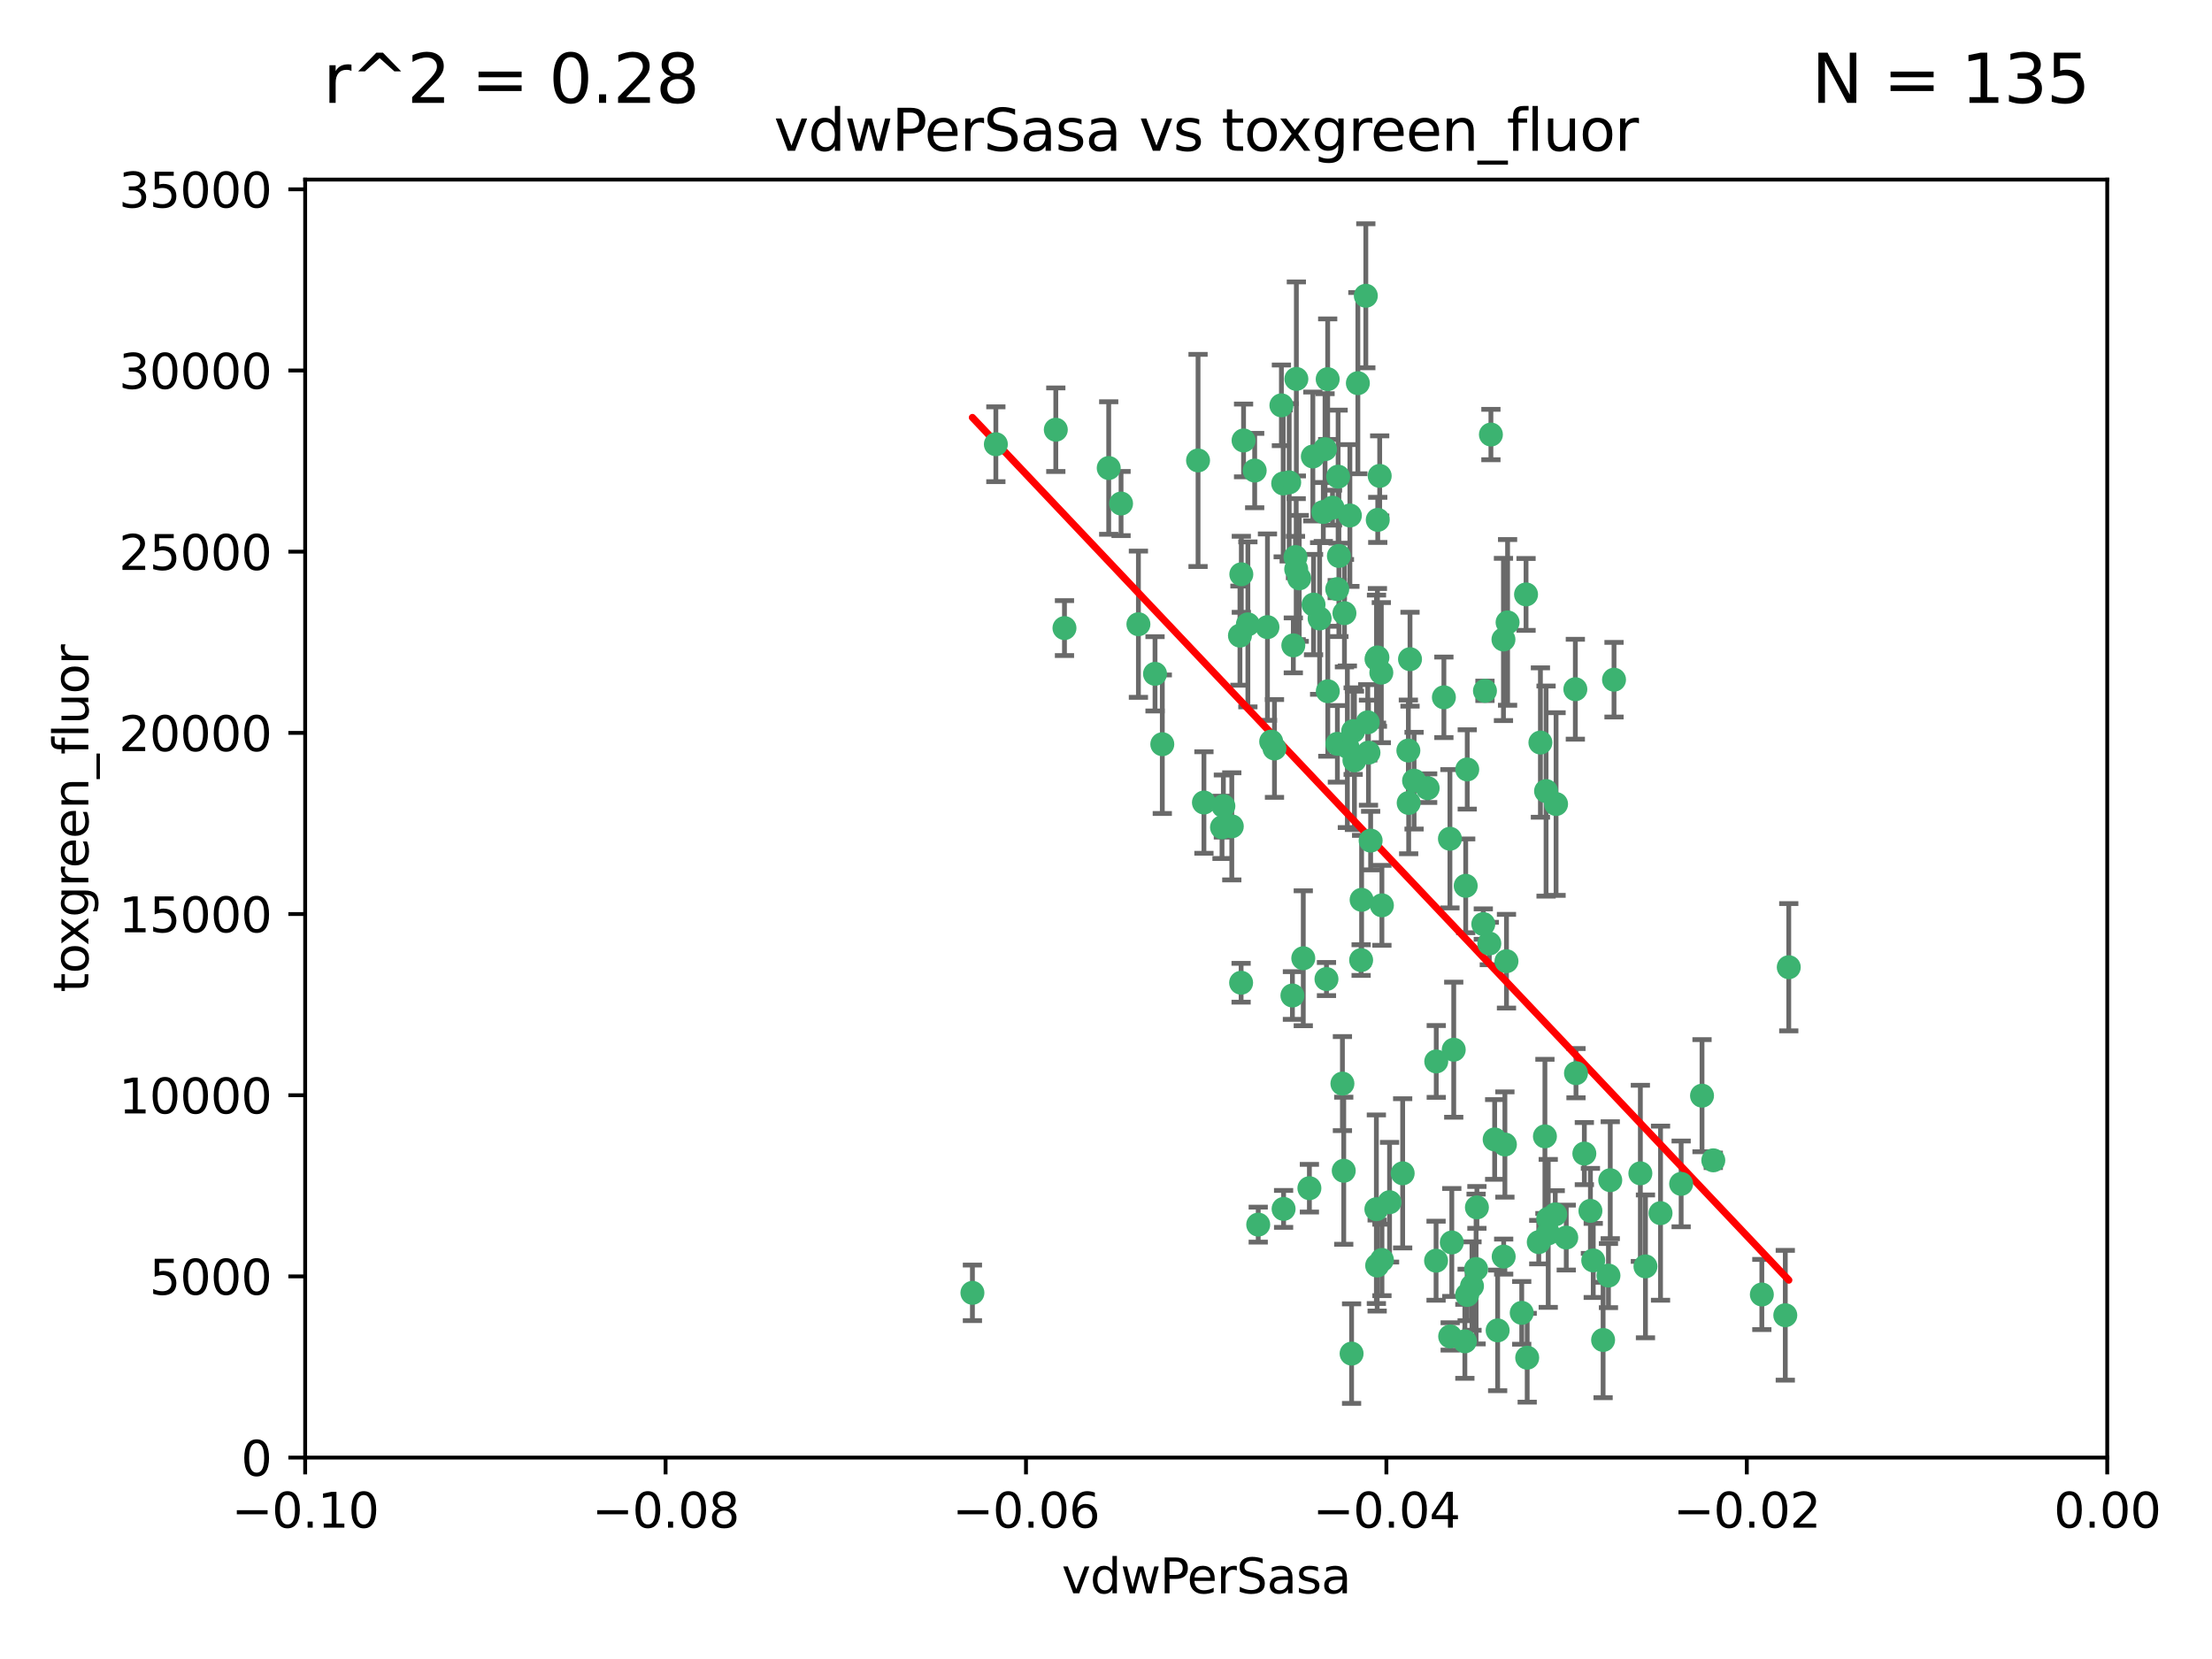 <?xml version="1.0" encoding="utf-8" standalone="no"?>
<!DOCTYPE svg PUBLIC "-//W3C//DTD SVG 1.1//EN"
  "http://www.w3.org/Graphics/SVG/1.1/DTD/svg11.dtd">
<svg xmlns:xlink="http://www.w3.org/1999/xlink" width="460.8pt" height="345.6pt" viewBox="0 0 460.8 345.6" xmlns="http://www.w3.org/2000/svg" version="1.1">
 <defs>
  <style type="text/css">*{stroke-linejoin: round; stroke-linecap: butt}</style>
 </defs>
 <g id="figure_1">
  <g id="patch_1">
   <path d="M 0 345.6 
L 460.8 345.6 
L 460.8 0 
L 0 0 
z
" style="fill: #ffffff"/>
  </g>
  <g id="axes_1">
   <g id="patch_2">
    <path d="M 63.571 303.64 
L 438.975 303.64 
L 438.975 37.411 
L 63.571 37.411 
z
" style="fill: #ffffff"/>
   </g>
   <g id="PathCollection_1">
    <defs>
     <path id="m47e379594d" d="M 0 1.118 
C 0.297 1.118 0.581 1 0.791 0.791 
C 1 0.581 1.118 0.297 1.118 0 
C 1.118 -0.297 1 -0.581 0.791 -0.791 
C 0.581 -1 0.297 -1.118 0 -1.118 
C -0.297 -1.118 -0.581 -1 -0.791 -0.791 
C -1 -0.581 -1.118 -0.297 -1.118 0 
C -1.118 0.297 -1 0.581 -0.791 0.791 
C -0.581 1 -0.297 1.118 0 1.118 
z
" style="stroke: #3cb371"/>
    </defs>
    <g clip-path="url(#pf76689afa0)">
     <use xlink:href="#m47e379594d" x="270.055" y="78.941" style="fill: #3cb371; stroke: #3cb371"/>
     <use xlink:href="#m47e379594d" x="261.374" y="98.026" style="fill: #3cb371; stroke: #3cb371"/>
     <use xlink:href="#m47e379594d" x="273.49" y="95.094" style="fill: #3cb371; stroke: #3cb371"/>
     <use xlink:href="#m47e379594d" x="286.941" y="136.954" style="fill: #3cb371; stroke: #3cb371"/>
     <use xlink:href="#m47e379594d" x="270.654" y="120.482" style="fill: #3cb371; stroke: #3cb371"/>
     <use xlink:href="#m47e379594d" x="219.944" y="89.516" style="fill: #3cb371; stroke: #3cb371"/>
     <use xlink:href="#m47e379594d" x="249.576" y="95.918" style="fill: #3cb371; stroke: #3cb371"/>
     <use xlink:href="#m47e379594d" x="269.875" y="116.045" style="fill: #3cb371; stroke: #3cb371"/>
     <use xlink:href="#m47e379594d" x="267.313" y="100.71" style="fill: #3cb371; stroke: #3cb371"/>
     <use xlink:href="#m47e379594d" x="281.888" y="152.304" style="fill: #3cb371; stroke: #3cb371"/>
     <use xlink:href="#m47e379594d" x="264.035" y="130.646" style="fill: #3cb371; stroke: #3cb371"/>
     <use xlink:href="#m47e379594d" x="278.917" y="115.814" style="fill: #3cb371; stroke: #3cb371"/>
     <use xlink:href="#m47e379594d" x="274.902" y="128.839" style="fill: #3cb371; stroke: #3cb371"/>
     <use xlink:href="#m47e379594d" x="242.128" y="155.033" style="fill: #3cb371; stroke: #3cb371"/>
     <use xlink:href="#m47e379594d" x="293.731" y="137.321" style="fill: #3cb371; stroke: #3cb371"/>
     <use xlink:href="#m47e379594d" x="268.562" y="100.483" style="fill: #3cb371; stroke: #3cb371"/>
     <use xlink:href="#m47e379594d" x="282.152" y="158.394" style="fill: #3cb371; stroke: #3cb371"/>
     <use xlink:href="#m47e379594d" x="259.057" y="91.754" style="fill: #3cb371; stroke: #3cb371"/>
     <use xlink:href="#m47e379594d" x="273.633" y="125.947" style="fill: #3cb371; stroke: #3cb371"/>
     <use xlink:href="#m47e379594d" x="259.956" y="130.067" style="fill: #3cb371; stroke: #3cb371"/>
     <use xlink:href="#m47e379594d" x="264.81" y="154.483" style="fill: #3cb371; stroke: #3cb371"/>
     <use xlink:href="#m47e379594d" x="281.206" y="107.386" style="fill: #3cb371; stroke: #3cb371"/>
     <use xlink:href="#m47e379594d" x="275.671" y="106.653" style="fill: #3cb371; stroke: #3cb371"/>
     <use xlink:href="#m47e379594d" x="258.59" y="119.635" style="fill: #3cb371; stroke: #3cb371"/>
     <use xlink:href="#m47e379594d" x="282.869" y="79.819" style="fill: #3cb371; stroke: #3cb371"/>
     <use xlink:href="#m47e379594d" x="278.572" y="122.72" style="fill: #3cb371; stroke: #3cb371"/>
     <use xlink:href="#m47e379594d" x="276.328" y="203.953" style="fill: #3cb371; stroke: #3cb371"/>
     <use xlink:href="#m47e379594d" x="269.423" y="134.443" style="fill: #3cb371; stroke: #3cb371"/>
     <use xlink:href="#m47e379594d" x="278.602" y="154.954" style="fill: #3cb371; stroke: #3cb371"/>
     <use xlink:href="#m47e379594d" x="233.536" y="104.896" style="fill: #3cb371; stroke: #3cb371"/>
     <use xlink:href="#m47e379594d" x="278.755" y="99.298" style="fill: #3cb371; stroke: #3cb371"/>
     <use xlink:href="#m47e379594d" x="293.388" y="156.348" style="fill: #3cb371; stroke: #3cb371"/>
     <use xlink:href="#m47e379594d" x="277.586" y="105.756" style="fill: #3cb371; stroke: #3cb371"/>
     <use xlink:href="#m47e379594d" x="230.966" y="97.498" style="fill: #3cb371; stroke: #3cb371"/>
     <use xlink:href="#m47e379594d" x="207.456" y="92.545" style="fill: #3cb371; stroke: #3cb371"/>
     <use xlink:href="#m47e379594d" x="309.343" y="143.916" style="fill: #3cb371; stroke: #3cb371"/>
     <use xlink:href="#m47e379594d" x="287.011" y="108.301" style="fill: #3cb371; stroke: #3cb371"/>
     <use xlink:href="#m47e379594d" x="237.152" y="130.038" style="fill: #3cb371; stroke: #3cb371"/>
     <use xlink:href="#m47e379594d" x="283.547" y="200.005" style="fill: #3cb371; stroke: #3cb371"/>
     <use xlink:href="#m47e379594d" x="276.581" y="78.988" style="fill: #3cb371; stroke: #3cb371"/>
     <use xlink:href="#m47e379594d" x="221.75" y="130.84" style="fill: #3cb371; stroke: #3cb371"/>
     <use xlink:href="#m47e379594d" x="265.497" y="155.918" style="fill: #3cb371; stroke: #3cb371"/>
     <use xlink:href="#m47e379594d" x="269.235" y="207.381" style="fill: #3cb371; stroke: #3cb371"/>
     <use xlink:href="#m47e379594d" x="262.111" y="255.109" style="fill: #3cb371; stroke: #3cb371"/>
     <use xlink:href="#m47e379594d" x="271.497" y="199.62" style="fill: #3cb371; stroke: #3cb371"/>
     <use xlink:href="#m47e379594d" x="240.614" y="140.37" style="fill: #3cb371; stroke: #3cb371"/>
     <use xlink:href="#m47e379594d" x="250.802" y="167.179" style="fill: #3cb371; stroke: #3cb371"/>
     <use xlink:href="#m47e379594d" x="254.852" y="167.916" style="fill: #3cb371; stroke: #3cb371"/>
     <use xlink:href="#m47e379594d" x="276.03" y="93.572" style="fill: #3cb371; stroke: #3cb371"/>
     <use xlink:href="#m47e379594d" x="270.023" y="118.565" style="fill: #3cb371; stroke: #3cb371"/>
     <use xlink:href="#m47e379594d" x="280.072" y="127.738" style="fill: #3cb371; stroke: #3cb371"/>
     <use xlink:href="#m47e379594d" x="293.454" y="167.27" style="fill: #3cb371; stroke: #3cb371"/>
     <use xlink:href="#m47e379594d" x="300.789" y="145.262" style="fill: #3cb371; stroke: #3cb371"/>
     <use xlink:href="#m47e379594d" x="284.928" y="150.469" style="fill: #3cb371; stroke: #3cb371"/>
     <use xlink:href="#m47e379594d" x="286.752" y="137.292" style="fill: #3cb371; stroke: #3cb371"/>
     <use xlink:href="#m47e379594d" x="283.648" y="187.448" style="fill: #3cb371; stroke: #3cb371"/>
     <use xlink:href="#m47e379594d" x="254.569" y="172.347" style="fill: #3cb371; stroke: #3cb371"/>
     <use xlink:href="#m47e379594d" x="287.754" y="140.122" style="fill: #3cb371; stroke: #3cb371"/>
     <use xlink:href="#m47e379594d" x="279.927" y="243.887" style="fill: #3cb371; stroke: #3cb371"/>
     <use xlink:href="#m47e379594d" x="284.527" y="61.614" style="fill: #3cb371; stroke: #3cb371"/>
     <use xlink:href="#m47e379594d" x="287.876" y="188.597" style="fill: #3cb371; stroke: #3cb371"/>
     <use xlink:href="#m47e379594d" x="266.94" y="84.44" style="fill: #3cb371; stroke: #3cb371"/>
     <use xlink:href="#m47e379594d" x="258.305" y="132.411" style="fill: #3cb371; stroke: #3cb371"/>
     <use xlink:href="#m47e379594d" x="322.524" y="253.893" style="fill: #3cb371; stroke: #3cb371"/>
     <use xlink:href="#m47e379594d" x="272.771" y="247.522" style="fill: #3cb371; stroke: #3cb371"/>
     <use xlink:href="#m47e379594d" x="287.416" y="99.14" style="fill: #3cb371; stroke: #3cb371"/>
     <use xlink:href="#m47e379594d" x="258.546" y="204.723" style="fill: #3cb371; stroke: #3cb371"/>
     <use xlink:href="#m47e379594d" x="297.408" y="164.19" style="fill: #3cb371; stroke: #3cb371"/>
     <use xlink:href="#m47e379594d" x="280.68" y="155.561" style="fill: #3cb371; stroke: #3cb371"/>
     <use xlink:href="#m47e379594d" x="276.606" y="143.999" style="fill: #3cb371; stroke: #3cb371"/>
     <use xlink:href="#m47e379594d" x="289.472" y="250.441" style="fill: #3cb371; stroke: #3cb371"/>
     <use xlink:href="#m47e379594d" x="256.606" y="172.143" style="fill: #3cb371; stroke: #3cb371"/>
     <use xlink:href="#m47e379594d" x="285.076" y="156.792" style="fill: #3cb371; stroke: #3cb371"/>
     <use xlink:href="#m47e379594d" x="313.198" y="133.213" style="fill: #3cb371; stroke: #3cb371"/>
     <use xlink:href="#m47e379594d" x="310.584" y="90.523" style="fill: #3cb371; stroke: #3cb371"/>
     <use xlink:href="#m47e379594d" x="281.561" y="281.982" style="fill: #3cb371; stroke: #3cb371"/>
     <use xlink:href="#m47e379594d" x="286.888" y="263.634" style="fill: #3cb371; stroke: #3cb371"/>
     <use xlink:href="#m47e379594d" x="305.654" y="160.289" style="fill: #3cb371; stroke: #3cb371"/>
     <use xlink:href="#m47e379594d" x="302.099" y="278.401" style="fill: #3cb371; stroke: #3cb371"/>
     <use xlink:href="#m47e379594d" x="202.573" y="269.321" style="fill: #3cb371; stroke: #3cb371"/>
     <use xlink:href="#m47e379594d" x="310.249" y="196.552" style="fill: #3cb371; stroke: #3cb371"/>
     <use xlink:href="#m47e379594d" x="286.723" y="251.902" style="fill: #3cb371; stroke: #3cb371"/>
     <use xlink:href="#m47e379594d" x="279.65" y="225.734" style="fill: #3cb371; stroke: #3cb371"/>
     <use xlink:href="#m47e379594d" x="299.198" y="221.118" style="fill: #3cb371; stroke: #3cb371"/>
     <use xlink:href="#m47e379594d" x="302.048" y="174.728" style="fill: #3cb371; stroke: #3cb371"/>
     <use xlink:href="#m47e379594d" x="311.365" y="237.366" style="fill: #3cb371; stroke: #3cb371"/>
     <use xlink:href="#m47e379594d" x="292.202" y="244.424" style="fill: #3cb371; stroke: #3cb371"/>
     <use xlink:href="#m47e379594d" x="307.497" y="264.357" style="fill: #3cb371; stroke: #3cb371"/>
     <use xlink:href="#m47e379594d" x="336.23" y="141.593" style="fill: #3cb371; stroke: #3cb371"/>
     <use xlink:href="#m47e379594d" x="285.529" y="175.112" style="fill: #3cb371; stroke: #3cb371"/>
     <use xlink:href="#m47e379594d" x="305.633" y="269.764" style="fill: #3cb371; stroke: #3cb371"/>
     <use xlink:href="#m47e379594d" x="320.897" y="154.686" style="fill: #3cb371; stroke: #3cb371"/>
     <use xlink:href="#m47e379594d" x="308.999" y="192.502" style="fill: #3cb371; stroke: #3cb371"/>
     <use xlink:href="#m47e379594d" x="307.667" y="251.524" style="fill: #3cb371; stroke: #3cb371"/>
     <use xlink:href="#m47e379594d" x="314.057" y="129.656" style="fill: #3cb371; stroke: #3cb371"/>
     <use xlink:href="#m47e379594d" x="321.836" y="236.725" style="fill: #3cb371; stroke: #3cb371"/>
     <use xlink:href="#m47e379594d" x="322.525" y="256.937" style="fill: #3cb371; stroke: #3cb371"/>
     <use xlink:href="#m47e379594d" x="302.839" y="218.674" style="fill: #3cb371; stroke: #3cb371"/>
     <use xlink:href="#m47e379594d" x="322.074" y="164.794" style="fill: #3cb371; stroke: #3cb371"/>
     <use xlink:href="#m47e379594d" x="313.244" y="261.772" style="fill: #3cb371; stroke: #3cb371"/>
     <use xlink:href="#m47e379594d" x="299.16" y="262.628" style="fill: #3cb371; stroke: #3cb371"/>
     <use xlink:href="#m47e379594d" x="331.902" y="262.571" style="fill: #3cb371; stroke: #3cb371"/>
     <use xlink:href="#m47e379594d" x="287.886" y="262.474" style="fill: #3cb371; stroke: #3cb371"/>
     <use xlink:href="#m47e379594d" x="328.173" y="143.576" style="fill: #3cb371; stroke: #3cb371"/>
     <use xlink:href="#m47e379594d" x="326.28" y="257.808" style="fill: #3cb371; stroke: #3cb371"/>
     <use xlink:href="#m47e379594d" x="313.826" y="200.236" style="fill: #3cb371; stroke: #3cb371"/>
     <use xlink:href="#m47e379594d" x="335.446" y="245.856" style="fill: #3cb371; stroke: #3cb371"/>
     <use xlink:href="#m47e379594d" x="313.499" y="238.42" style="fill: #3cb371; stroke: #3cb371"/>
     <use xlink:href="#m47e379594d" x="331.314" y="252.246" style="fill: #3cb371; stroke: #3cb371"/>
     <use xlink:href="#m47e379594d" x="302.438" y="258.827" style="fill: #3cb371; stroke: #3cb371"/>
     <use xlink:href="#m47e379594d" x="267.397" y="251.838" style="fill: #3cb371; stroke: #3cb371"/>
     <use xlink:href="#m47e379594d" x="305.159" y="279.423" style="fill: #3cb371; stroke: #3cb371"/>
     <use xlink:href="#m47e379594d" x="294.577" y="162.629" style="fill: #3cb371; stroke: #3cb371"/>
     <use xlink:href="#m47e379594d" x="324.157" y="167.495" style="fill: #3cb371; stroke: #3cb371"/>
     <use xlink:href="#m47e379594d" x="345.919" y="252.723" style="fill: #3cb371; stroke: #3cb371"/>
     <use xlink:href="#m47e379594d" x="328.308" y="223.562" style="fill: #3cb371; stroke: #3cb371"/>
     <use xlink:href="#m47e379594d" x="341.718" y="244.428" style="fill: #3cb371; stroke: #3cb371"/>
     <use xlink:href="#m47e379594d" x="318.143" y="282.837" style="fill: #3cb371; stroke: #3cb371"/>
     <use xlink:href="#m47e379594d" x="371.909" y="273.991" style="fill: #3cb371; stroke: #3cb371"/>
     <use xlink:href="#m47e379594d" x="317.903" y="123.828" style="fill: #3cb371; stroke: #3cb371"/>
     <use xlink:href="#m47e379594d" x="330.048" y="240.314" style="fill: #3cb371; stroke: #3cb371"/>
     <use xlink:href="#m47e379594d" x="356.911" y="241.718" style="fill: #3cb371; stroke: #3cb371"/>
     <use xlink:href="#m47e379594d" x="333.956" y="279.141" style="fill: #3cb371; stroke: #3cb371"/>
     <use xlink:href="#m47e379594d" x="323.985" y="252.978" style="fill: #3cb371; stroke: #3cb371"/>
     <use xlink:href="#m47e379594d" x="367.024" y="269.669" style="fill: #3cb371; stroke: #3cb371"/>
     <use xlink:href="#m47e379594d" x="335.07" y="265.728" style="fill: #3cb371; stroke: #3cb371"/>
     <use xlink:href="#m47e379594d" x="317.005" y="273.493" style="fill: #3cb371; stroke: #3cb371"/>
     <use xlink:href="#m47e379594d" x="311.989" y="277.145" style="fill: #3cb371; stroke: #3cb371"/>
     <use xlink:href="#m47e379594d" x="372.634" y="201.488" style="fill: #3cb371; stroke: #3cb371"/>
     <use xlink:href="#m47e379594d" x="342.78" y="263.81" style="fill: #3cb371; stroke: #3cb371"/>
     <use xlink:href="#m47e379594d" x="305.333" y="184.534" style="fill: #3cb371; stroke: #3cb371"/>
     <use xlink:href="#m47e379594d" x="320.553" y="258.759" style="fill: #3cb371; stroke: #3cb371"/>
     <use xlink:href="#m47e379594d" x="350.214" y="246.624" style="fill: #3cb371; stroke: #3cb371"/>
     <use xlink:href="#m47e379594d" x="306.642" y="267.91" style="fill: #3cb371; stroke: #3cb371"/>
     <use xlink:href="#m47e379594d" x="354.563" y="228.248" style="fill: #3cb371; stroke: #3cb371"/>
    </g>
   </g>
   <g id="matplotlib.axis_1">
    <g id="xtick_1">
     <g id="line2d_1">
      <defs>
       <path id="mc816cd20c0" d="M 0 0 
L 0 3.5 
" style="stroke: #000000; stroke-width: 0.8"/>
      </defs>
      <g>
       <use xlink:href="#mc816cd20c0" x="63.571" y="303.64" style="stroke: #000000; stroke-width: 0.8"/>
      </g>
     </g>
     <g id="text_1">
      <!-- −0.10 -->
      <g transform="translate(48.249 318.238)scale(0.1 -0.1)">
       <defs>
        <path id="DejaVuSans-2212" d="M 678 2272 
L 4684 2272 
L 4684 1741 
L 678 1741 
L 678 2272 
z
" transform="scale(0.016)"/>
        <path id="DejaVuSans-30" d="M 2034 4250 
Q 1547 4250 1301 3770 
Q 1056 3291 1056 2328 
Q 1056 1369 1301 889 
Q 1547 409 2034 409 
Q 2525 409 2770 889 
Q 3016 1369 3016 2328 
Q 3016 3291 2770 3770 
Q 2525 4250 2034 4250 
z
M 2034 4750 
Q 2819 4750 3233 4129 
Q 3647 3509 3647 2328 
Q 3647 1150 3233 529 
Q 2819 -91 2034 -91 
Q 1250 -91 836 529 
Q 422 1150 422 2328 
Q 422 3509 836 4129 
Q 1250 4750 2034 4750 
z
" transform="scale(0.016)"/>
        <path id="DejaVuSans-2e" d="M 684 794 
L 1344 794 
L 1344 0 
L 684 0 
L 684 794 
z
" transform="scale(0.016)"/>
        <path id="DejaVuSans-31" d="M 794 531 
L 1825 531 
L 1825 4091 
L 703 3866 
L 703 4441 
L 1819 4666 
L 2450 4666 
L 2450 531 
L 3481 531 
L 3481 0 
L 794 0 
L 794 531 
z
" transform="scale(0.016)"/>
       </defs>
       <use xlink:href="#DejaVuSans-2212"/>
       <use xlink:href="#DejaVuSans-30" x="83.789"/>
       <use xlink:href="#DejaVuSans-2e" x="147.412"/>
       <use xlink:href="#DejaVuSans-31" x="179.199"/>
       <use xlink:href="#DejaVuSans-30" x="242.822"/>
      </g>
     </g>
    </g>
    <g id="xtick_2">
     <g id="line2d_2">
      <g>
       <use xlink:href="#mc816cd20c0" x="138.652" y="303.64" style="stroke: #000000; stroke-width: 0.8"/>
      </g>
     </g>
     <g id="text_2">
      <!-- −0.08 -->
      <g transform="translate(123.329 318.238)scale(0.1 -0.1)">
       <defs>
        <path id="DejaVuSans-38" d="M 2034 2216 
Q 1584 2216 1326 1975 
Q 1069 1734 1069 1313 
Q 1069 891 1326 650 
Q 1584 409 2034 409 
Q 2484 409 2743 651 
Q 3003 894 3003 1313 
Q 3003 1734 2745 1975 
Q 2488 2216 2034 2216 
z
M 1403 2484 
Q 997 2584 770 2862 
Q 544 3141 544 3541 
Q 544 4100 942 4425 
Q 1341 4750 2034 4750 
Q 2731 4750 3128 4425 
Q 3525 4100 3525 3541 
Q 3525 3141 3298 2862 
Q 3072 2584 2669 2484 
Q 3125 2378 3379 2068 
Q 3634 1759 3634 1313 
Q 3634 634 3220 271 
Q 2806 -91 2034 -91 
Q 1263 -91 848 271 
Q 434 634 434 1313 
Q 434 1759 690 2068 
Q 947 2378 1403 2484 
z
M 1172 3481 
Q 1172 3119 1398 2916 
Q 1625 2713 2034 2713 
Q 2441 2713 2670 2916 
Q 2900 3119 2900 3481 
Q 2900 3844 2670 4047 
Q 2441 4250 2034 4250 
Q 1625 4250 1398 4047 
Q 1172 3844 1172 3481 
z
" transform="scale(0.016)"/>
       </defs>
       <use xlink:href="#DejaVuSans-2212"/>
       <use xlink:href="#DejaVuSans-30" x="83.789"/>
       <use xlink:href="#DejaVuSans-2e" x="147.412"/>
       <use xlink:href="#DejaVuSans-30" x="179.199"/>
       <use xlink:href="#DejaVuSans-38" x="242.822"/>
      </g>
     </g>
    </g>
    <g id="xtick_3">
     <g id="line2d_3">
      <g>
       <use xlink:href="#mc816cd20c0" x="213.733" y="303.64" style="stroke: #000000; stroke-width: 0.8"/>
      </g>
     </g>
     <g id="text_3">
      <!-- −0.06 -->
      <g transform="translate(198.41 318.238)scale(0.1 -0.1)">
       <defs>
        <path id="DejaVuSans-36" d="M 2113 2584 
Q 1688 2584 1439 2293 
Q 1191 2003 1191 1497 
Q 1191 994 1439 701 
Q 1688 409 2113 409 
Q 2538 409 2786 701 
Q 3034 994 3034 1497 
Q 3034 2003 2786 2293 
Q 2538 2584 2113 2584 
z
M 3366 4563 
L 3366 3988 
Q 3128 4100 2886 4159 
Q 2644 4219 2406 4219 
Q 1781 4219 1451 3797 
Q 1122 3375 1075 2522 
Q 1259 2794 1537 2939 
Q 1816 3084 2150 3084 
Q 2853 3084 3261 2657 
Q 3669 2231 3669 1497 
Q 3669 778 3244 343 
Q 2819 -91 2113 -91 
Q 1303 -91 875 529 
Q 447 1150 447 2328 
Q 447 3434 972 4092 
Q 1497 4750 2381 4750 
Q 2619 4750 2861 4703 
Q 3103 4656 3366 4563 
z
" transform="scale(0.016)"/>
       </defs>
       <use xlink:href="#DejaVuSans-2212"/>
       <use xlink:href="#DejaVuSans-30" x="83.789"/>
       <use xlink:href="#DejaVuSans-2e" x="147.412"/>
       <use xlink:href="#DejaVuSans-30" x="179.199"/>
       <use xlink:href="#DejaVuSans-36" x="242.822"/>
      </g>
     </g>
    </g>
    <g id="xtick_4">
     <g id="line2d_4">
      <g>
       <use xlink:href="#mc816cd20c0" x="288.813" y="303.64" style="stroke: #000000; stroke-width: 0.8"/>
      </g>
     </g>
     <g id="text_4">
      <!-- −0.04 -->
      <g transform="translate(273.491 318.238)scale(0.1 -0.1)">
       <defs>
        <path id="DejaVuSans-34" d="M 2419 4116 
L 825 1625 
L 2419 1625 
L 2419 4116 
z
M 2253 4666 
L 3047 4666 
L 3047 1625 
L 3713 1625 
L 3713 1100 
L 3047 1100 
L 3047 0 
L 2419 0 
L 2419 1100 
L 313 1100 
L 313 1709 
L 2253 4666 
z
" transform="scale(0.016)"/>
       </defs>
       <use xlink:href="#DejaVuSans-2212"/>
       <use xlink:href="#DejaVuSans-30" x="83.789"/>
       <use xlink:href="#DejaVuSans-2e" x="147.412"/>
       <use xlink:href="#DejaVuSans-30" x="179.199"/>
       <use xlink:href="#DejaVuSans-34" x="242.822"/>
      </g>
     </g>
    </g>
    <g id="xtick_5">
     <g id="line2d_5">
      <g>
       <use xlink:href="#mc816cd20c0" x="363.894" y="303.64" style="stroke: #000000; stroke-width: 0.8"/>
      </g>
     </g>
     <g id="text_5">
      <!-- −0.02 -->
      <g transform="translate(348.572 318.238)scale(0.1 -0.1)">
       <defs>
        <path id="DejaVuSans-32" d="M 1228 531 
L 3431 531 
L 3431 0 
L 469 0 
L 469 531 
Q 828 903 1448 1529 
Q 2069 2156 2228 2338 
Q 2531 2678 2651 2914 
Q 2772 3150 2772 3378 
Q 2772 3750 2511 3984 
Q 2250 4219 1831 4219 
Q 1534 4219 1204 4116 
Q 875 4013 500 3803 
L 500 4441 
Q 881 4594 1212 4672 
Q 1544 4750 1819 4750 
Q 2544 4750 2975 4387 
Q 3406 4025 3406 3419 
Q 3406 3131 3298 2873 
Q 3191 2616 2906 2266 
Q 2828 2175 2409 1742 
Q 1991 1309 1228 531 
z
" transform="scale(0.016)"/>
       </defs>
       <use xlink:href="#DejaVuSans-2212"/>
       <use xlink:href="#DejaVuSans-30" x="83.789"/>
       <use xlink:href="#DejaVuSans-2e" x="147.412"/>
       <use xlink:href="#DejaVuSans-30" x="179.199"/>
       <use xlink:href="#DejaVuSans-32" x="242.822"/>
      </g>
     </g>
    </g>
    <g id="xtick_6">
     <g id="line2d_6">
      <g>
       <use xlink:href="#mc816cd20c0" x="438.975" y="303.64" style="stroke: #000000; stroke-width: 0.8"/>
      </g>
     </g>
     <g id="text_6">
      <!-- 0.00 -->
      <g transform="translate(427.842 318.238)scale(0.1 -0.1)">
       <use xlink:href="#DejaVuSans-30"/>
       <use xlink:href="#DejaVuSans-2e" x="63.623"/>
       <use xlink:href="#DejaVuSans-30" x="95.41"/>
       <use xlink:href="#DejaVuSans-30" x="159.033"/>
      </g>
     </g>
    </g>
    <g id="text_7">
     <!-- vdwPerSasa -->
     <g transform="translate(221.178 331.917)scale(0.1 -0.1)">
      <defs>
       <path id="DejaVuSans-76" d="M 191 3500 
L 800 3500 
L 1894 563 
L 2988 3500 
L 3597 3500 
L 2284 0 
L 1503 0 
L 191 3500 
z
" transform="scale(0.016)"/>
       <path id="DejaVuSans-64" d="M 2906 2969 
L 2906 4863 
L 3481 4863 
L 3481 0 
L 2906 0 
L 2906 525 
Q 2725 213 2448 61 
Q 2172 -91 1784 -91 
Q 1150 -91 751 415 
Q 353 922 353 1747 
Q 353 2572 751 3078 
Q 1150 3584 1784 3584 
Q 2172 3584 2448 3432 
Q 2725 3281 2906 2969 
z
M 947 1747 
Q 947 1113 1208 752 
Q 1469 391 1925 391 
Q 2381 391 2643 752 
Q 2906 1113 2906 1747 
Q 2906 2381 2643 2742 
Q 2381 3103 1925 3103 
Q 1469 3103 1208 2742 
Q 947 2381 947 1747 
z
" transform="scale(0.016)"/>
       <path id="DejaVuSans-77" d="M 269 3500 
L 844 3500 
L 1563 769 
L 2278 3500 
L 2956 3500 
L 3675 769 
L 4391 3500 
L 4966 3500 
L 4050 0 
L 3372 0 
L 2619 2869 
L 1863 0 
L 1184 0 
L 269 3500 
z
" transform="scale(0.016)"/>
       <path id="DejaVuSans-50" d="M 1259 4147 
L 1259 2394 
L 2053 2394 
Q 2494 2394 2734 2622 
Q 2975 2850 2975 3272 
Q 2975 3691 2734 3919 
Q 2494 4147 2053 4147 
L 1259 4147 
z
M 628 4666 
L 2053 4666 
Q 2838 4666 3239 4311 
Q 3641 3956 3641 3272 
Q 3641 2581 3239 2228 
Q 2838 1875 2053 1875 
L 1259 1875 
L 1259 0 
L 628 0 
L 628 4666 
z
" transform="scale(0.016)"/>
       <path id="DejaVuSans-65" d="M 3597 1894 
L 3597 1613 
L 953 1613 
Q 991 1019 1311 708 
Q 1631 397 2203 397 
Q 2534 397 2845 478 
Q 3156 559 3463 722 
L 3463 178 
Q 3153 47 2828 -22 
Q 2503 -91 2169 -91 
Q 1331 -91 842 396 
Q 353 884 353 1716 
Q 353 2575 817 3079 
Q 1281 3584 2069 3584 
Q 2775 3584 3186 3129 
Q 3597 2675 3597 1894 
z
M 3022 2063 
Q 3016 2534 2758 2815 
Q 2500 3097 2075 3097 
Q 1594 3097 1305 2825 
Q 1016 2553 972 2059 
L 3022 2063 
z
" transform="scale(0.016)"/>
       <path id="DejaVuSans-72" d="M 2631 2963 
Q 2534 3019 2420 3045 
Q 2306 3072 2169 3072 
Q 1681 3072 1420 2755 
Q 1159 2438 1159 1844 
L 1159 0 
L 581 0 
L 581 3500 
L 1159 3500 
L 1159 2956 
Q 1341 3275 1631 3429 
Q 1922 3584 2338 3584 
Q 2397 3584 2469 3576 
Q 2541 3569 2628 3553 
L 2631 2963 
z
" transform="scale(0.016)"/>
       <path id="DejaVuSans-53" d="M 3425 4513 
L 3425 3897 
Q 3066 4069 2747 4153 
Q 2428 4238 2131 4238 
Q 1616 4238 1336 4038 
Q 1056 3838 1056 3469 
Q 1056 3159 1242 3001 
Q 1428 2844 1947 2747 
L 2328 2669 
Q 3034 2534 3370 2195 
Q 3706 1856 3706 1288 
Q 3706 609 3251 259 
Q 2797 -91 1919 -91 
Q 1588 -91 1214 -16 
Q 841 59 441 206 
L 441 856 
Q 825 641 1194 531 
Q 1563 422 1919 422 
Q 2459 422 2753 634 
Q 3047 847 3047 1241 
Q 3047 1584 2836 1778 
Q 2625 1972 2144 2069 
L 1759 2144 
Q 1053 2284 737 2584 
Q 422 2884 422 3419 
Q 422 4038 858 4394 
Q 1294 4750 2059 4750 
Q 2388 4750 2728 4690 
Q 3069 4631 3425 4513 
z
" transform="scale(0.016)"/>
       <path id="DejaVuSans-61" d="M 2194 1759 
Q 1497 1759 1228 1600 
Q 959 1441 959 1056 
Q 959 750 1161 570 
Q 1363 391 1709 391 
Q 2188 391 2477 730 
Q 2766 1069 2766 1631 
L 2766 1759 
L 2194 1759 
z
M 3341 1997 
L 3341 0 
L 2766 0 
L 2766 531 
Q 2569 213 2275 61 
Q 1981 -91 1556 -91 
Q 1019 -91 701 211 
Q 384 513 384 1019 
Q 384 1609 779 1909 
Q 1175 2209 1959 2209 
L 2766 2209 
L 2766 2266 
Q 2766 2663 2505 2880 
Q 2244 3097 1772 3097 
Q 1472 3097 1187 3025 
Q 903 2953 641 2809 
L 641 3341 
Q 956 3463 1253 3523 
Q 1550 3584 1831 3584 
Q 2591 3584 2966 3190 
Q 3341 2797 3341 1997 
z
" transform="scale(0.016)"/>
       <path id="DejaVuSans-73" d="M 2834 3397 
L 2834 2853 
Q 2591 2978 2328 3040 
Q 2066 3103 1784 3103 
Q 1356 3103 1142 2972 
Q 928 2841 928 2578 
Q 928 2378 1081 2264 
Q 1234 2150 1697 2047 
L 1894 2003 
Q 2506 1872 2764 1633 
Q 3022 1394 3022 966 
Q 3022 478 2636 193 
Q 2250 -91 1575 -91 
Q 1294 -91 989 -36 
Q 684 19 347 128 
L 347 722 
Q 666 556 975 473 
Q 1284 391 1588 391 
Q 1994 391 2212 530 
Q 2431 669 2431 922 
Q 2431 1156 2273 1281 
Q 2116 1406 1581 1522 
L 1381 1569 
Q 847 1681 609 1914 
Q 372 2147 372 2553 
Q 372 3047 722 3315 
Q 1072 3584 1716 3584 
Q 2034 3584 2315 3537 
Q 2597 3491 2834 3397 
z
" transform="scale(0.016)"/>
      </defs>
      <use xlink:href="#DejaVuSans-76"/>
      <use xlink:href="#DejaVuSans-64" x="59.18"/>
      <use xlink:href="#DejaVuSans-77" x="122.656"/>
      <use xlink:href="#DejaVuSans-50" x="204.443"/>
      <use xlink:href="#DejaVuSans-65" x="261.121"/>
      <use xlink:href="#DejaVuSans-72" x="322.645"/>
      <use xlink:href="#DejaVuSans-53" x="363.758"/>
      <use xlink:href="#DejaVuSans-61" x="427.234"/>
      <use xlink:href="#DejaVuSans-73" x="488.514"/>
      <use xlink:href="#DejaVuSans-61" x="540.613"/>
     </g>
    </g>
   </g>
   <g id="matplotlib.axis_2">
    <g id="ytick_1">
     <g id="line2d_7">
      <defs>
       <path id="m0376100a46" d="M 0 0 
L -3.5 0 
" style="stroke: #000000; stroke-width: 0.8"/>
      </defs>
      <g>
       <use xlink:href="#m0376100a46" x="63.571" y="303.64" style="stroke: #000000; stroke-width: 0.8"/>
      </g>
     </g>
     <g id="text_8">
      <!-- 0 -->
      <g transform="translate(50.209 307.439)scale(0.1 -0.1)">
       <use xlink:href="#DejaVuSans-30"/>
      </g>
     </g>
    </g>
    <g id="ytick_2">
     <g id="line2d_8">
      <g>
       <use xlink:href="#m0376100a46" x="63.571" y="265.897" style="stroke: #000000; stroke-width: 0.8"/>
      </g>
     </g>
     <g id="text_9">
      <!-- 5000 -->
      <g transform="translate(31.121 269.696)scale(0.1 -0.1)">
       <defs>
        <path id="DejaVuSans-35" d="M 691 4666 
L 3169 4666 
L 3169 4134 
L 1269 4134 
L 1269 2991 
Q 1406 3038 1543 3061 
Q 1681 3084 1819 3084 
Q 2600 3084 3056 2656 
Q 3513 2228 3513 1497 
Q 3513 744 3044 326 
Q 2575 -91 1722 -91 
Q 1428 -91 1123 -41 
Q 819 9 494 109 
L 494 744 
Q 775 591 1075 516 
Q 1375 441 1709 441 
Q 2250 441 2565 725 
Q 2881 1009 2881 1497 
Q 2881 1984 2565 2268 
Q 2250 2553 1709 2553 
Q 1456 2553 1204 2497 
Q 953 2441 691 2322 
L 691 4666 
z
" transform="scale(0.016)"/>
       </defs>
       <use xlink:href="#DejaVuSans-35"/>
       <use xlink:href="#DejaVuSans-30" x="63.623"/>
       <use xlink:href="#DejaVuSans-30" x="127.246"/>
       <use xlink:href="#DejaVuSans-30" x="190.869"/>
      </g>
     </g>
    </g>
    <g id="ytick_3">
     <g id="line2d_9">
      <g>
       <use xlink:href="#m0376100a46" x="63.571" y="228.154" style="stroke: #000000; stroke-width: 0.8"/>
      </g>
     </g>
     <g id="text_10">
      <!-- 10000 -->
      <g transform="translate(24.759 231.953)scale(0.1 -0.1)">
       <use xlink:href="#DejaVuSans-31"/>
       <use xlink:href="#DejaVuSans-30" x="63.623"/>
       <use xlink:href="#DejaVuSans-30" x="127.246"/>
       <use xlink:href="#DejaVuSans-30" x="190.869"/>
       <use xlink:href="#DejaVuSans-30" x="254.492"/>
      </g>
     </g>
    </g>
    <g id="ytick_4">
     <g id="line2d_10">
      <g>
       <use xlink:href="#m0376100a46" x="63.571" y="190.411" style="stroke: #000000; stroke-width: 0.8"/>
      </g>
     </g>
     <g id="text_11">
      <!-- 15000 -->
      <g transform="translate(24.759 194.21)scale(0.1 -0.1)">
       <use xlink:href="#DejaVuSans-31"/>
       <use xlink:href="#DejaVuSans-35" x="63.623"/>
       <use xlink:href="#DejaVuSans-30" x="127.246"/>
       <use xlink:href="#DejaVuSans-30" x="190.869"/>
       <use xlink:href="#DejaVuSans-30" x="254.492"/>
      </g>
     </g>
    </g>
    <g id="ytick_5">
     <g id="line2d_11">
      <g>
       <use xlink:href="#m0376100a46" x="63.571" y="152.668" style="stroke: #000000; stroke-width: 0.8"/>
      </g>
     </g>
     <g id="text_12">
      <!-- 20000 -->
      <g transform="translate(24.759 156.467)scale(0.1 -0.1)">
       <use xlink:href="#DejaVuSans-32"/>
       <use xlink:href="#DejaVuSans-30" x="63.623"/>
       <use xlink:href="#DejaVuSans-30" x="127.246"/>
       <use xlink:href="#DejaVuSans-30" x="190.869"/>
       <use xlink:href="#DejaVuSans-30" x="254.492"/>
      </g>
     </g>
    </g>
    <g id="ytick_6">
     <g id="line2d_12">
      <g>
       <use xlink:href="#m0376100a46" x="63.571" y="114.925" style="stroke: #000000; stroke-width: 0.8"/>
      </g>
     </g>
     <g id="text_13">
      <!-- 25000 -->
      <g transform="translate(24.759 118.724)scale(0.1 -0.1)">
       <use xlink:href="#DejaVuSans-32"/>
       <use xlink:href="#DejaVuSans-35" x="63.623"/>
       <use xlink:href="#DejaVuSans-30" x="127.246"/>
       <use xlink:href="#DejaVuSans-30" x="190.869"/>
       <use xlink:href="#DejaVuSans-30" x="254.492"/>
      </g>
     </g>
    </g>
    <g id="ytick_7">
     <g id="line2d_13">
      <g>
       <use xlink:href="#m0376100a46" x="63.571" y="77.181" style="stroke: #000000; stroke-width: 0.8"/>
      </g>
     </g>
     <g id="text_14">
      <!-- 30000 -->
      <g transform="translate(24.759 80.981)scale(0.1 -0.1)">
       <defs>
        <path id="DejaVuSans-33" d="M 2597 2516 
Q 3050 2419 3304 2112 
Q 3559 1806 3559 1356 
Q 3559 666 3084 287 
Q 2609 -91 1734 -91 
Q 1441 -91 1130 -33 
Q 819 25 488 141 
L 488 750 
Q 750 597 1062 519 
Q 1375 441 1716 441 
Q 2309 441 2620 675 
Q 2931 909 2931 1356 
Q 2931 1769 2642 2001 
Q 2353 2234 1838 2234 
L 1294 2234 
L 1294 2753 
L 1863 2753 
Q 2328 2753 2575 2939 
Q 2822 3125 2822 3475 
Q 2822 3834 2567 4026 
Q 2313 4219 1838 4219 
Q 1578 4219 1281 4162 
Q 984 4106 628 3988 
L 628 4550 
Q 988 4650 1302 4700 
Q 1616 4750 1894 4750 
Q 2613 4750 3031 4423 
Q 3450 4097 3450 3541 
Q 3450 3153 3228 2886 
Q 3006 2619 2597 2516 
z
" transform="scale(0.016)"/>
       </defs>
       <use xlink:href="#DejaVuSans-33"/>
       <use xlink:href="#DejaVuSans-30" x="63.623"/>
       <use xlink:href="#DejaVuSans-30" x="127.246"/>
       <use xlink:href="#DejaVuSans-30" x="190.869"/>
       <use xlink:href="#DejaVuSans-30" x="254.492"/>
      </g>
     </g>
    </g>
    <g id="ytick_8">
     <g id="line2d_14">
      <g>
       <use xlink:href="#m0376100a46" x="63.571" y="39.438" style="stroke: #000000; stroke-width: 0.8"/>
      </g>
     </g>
     <g id="text_15">
      <!-- 35000 -->
      <g transform="translate(24.759 43.238)scale(0.1 -0.1)">
       <use xlink:href="#DejaVuSans-33"/>
       <use xlink:href="#DejaVuSans-35" x="63.623"/>
       <use xlink:href="#DejaVuSans-30" x="127.246"/>
       <use xlink:href="#DejaVuSans-30" x="190.869"/>
       <use xlink:href="#DejaVuSans-30" x="254.492"/>
      </g>
     </g>
    </g>
    <g id="text_16">
     <!-- toxgreen_fluor -->
     <g transform="translate(18.401 206.72)rotate(-90)scale(0.1 -0.1)">
      <defs>
       <path id="DejaVuSans-74" d="M 1172 4494 
L 1172 3500 
L 2356 3500 
L 2356 3053 
L 1172 3053 
L 1172 1153 
Q 1172 725 1289 603 
Q 1406 481 1766 481 
L 2356 481 
L 2356 0 
L 1766 0 
Q 1100 0 847 248 
Q 594 497 594 1153 
L 594 3053 
L 172 3053 
L 172 3500 
L 594 3500 
L 594 4494 
L 1172 4494 
z
" transform="scale(0.016)"/>
       <path id="DejaVuSans-6f" d="M 1959 3097 
Q 1497 3097 1228 2736 
Q 959 2375 959 1747 
Q 959 1119 1226 758 
Q 1494 397 1959 397 
Q 2419 397 2687 759 
Q 2956 1122 2956 1747 
Q 2956 2369 2687 2733 
Q 2419 3097 1959 3097 
z
M 1959 3584 
Q 2709 3584 3137 3096 
Q 3566 2609 3566 1747 
Q 3566 888 3137 398 
Q 2709 -91 1959 -91 
Q 1206 -91 779 398 
Q 353 888 353 1747 
Q 353 2609 779 3096 
Q 1206 3584 1959 3584 
z
" transform="scale(0.016)"/>
       <path id="DejaVuSans-78" d="M 3513 3500 
L 2247 1797 
L 3578 0 
L 2900 0 
L 1881 1375 
L 863 0 
L 184 0 
L 1544 1831 
L 300 3500 
L 978 3500 
L 1906 2253 
L 2834 3500 
L 3513 3500 
z
" transform="scale(0.016)"/>
       <path id="DejaVuSans-67" d="M 2906 1791 
Q 2906 2416 2648 2759 
Q 2391 3103 1925 3103 
Q 1463 3103 1205 2759 
Q 947 2416 947 1791 
Q 947 1169 1205 825 
Q 1463 481 1925 481 
Q 2391 481 2648 825 
Q 2906 1169 2906 1791 
z
M 3481 434 
Q 3481 -459 3084 -895 
Q 2688 -1331 1869 -1331 
Q 1566 -1331 1297 -1286 
Q 1028 -1241 775 -1147 
L 775 -588 
Q 1028 -725 1275 -790 
Q 1522 -856 1778 -856 
Q 2344 -856 2625 -561 
Q 2906 -266 2906 331 
L 2906 616 
Q 2728 306 2450 153 
Q 2172 0 1784 0 
Q 1141 0 747 490 
Q 353 981 353 1791 
Q 353 2603 747 3093 
Q 1141 3584 1784 3584 
Q 2172 3584 2450 3431 
Q 2728 3278 2906 2969 
L 2906 3500 
L 3481 3500 
L 3481 434 
z
" transform="scale(0.016)"/>
       <path id="DejaVuSans-6e" d="M 3513 2113 
L 3513 0 
L 2938 0 
L 2938 2094 
Q 2938 2591 2744 2837 
Q 2550 3084 2163 3084 
Q 1697 3084 1428 2787 
Q 1159 2491 1159 1978 
L 1159 0 
L 581 0 
L 581 3500 
L 1159 3500 
L 1159 2956 
Q 1366 3272 1645 3428 
Q 1925 3584 2291 3584 
Q 2894 3584 3203 3211 
Q 3513 2838 3513 2113 
z
" transform="scale(0.016)"/>
       <path id="DejaVuSans-5f" d="M 3263 -1063 
L 3263 -1509 
L -63 -1509 
L -63 -1063 
L 3263 -1063 
z
" transform="scale(0.016)"/>
       <path id="DejaVuSans-66" d="M 2375 4863 
L 2375 4384 
L 1825 4384 
Q 1516 4384 1395 4259 
Q 1275 4134 1275 3809 
L 1275 3500 
L 2222 3500 
L 2222 3053 
L 1275 3053 
L 1275 0 
L 697 0 
L 697 3053 
L 147 3053 
L 147 3500 
L 697 3500 
L 697 3744 
Q 697 4328 969 4595 
Q 1241 4863 1831 4863 
L 2375 4863 
z
" transform="scale(0.016)"/>
       <path id="DejaVuSans-6c" d="M 603 4863 
L 1178 4863 
L 1178 0 
L 603 0 
L 603 4863 
z
" transform="scale(0.016)"/>
       <path id="DejaVuSans-75" d="M 544 1381 
L 544 3500 
L 1119 3500 
L 1119 1403 
Q 1119 906 1312 657 
Q 1506 409 1894 409 
Q 2359 409 2629 706 
Q 2900 1003 2900 1516 
L 2900 3500 
L 3475 3500 
L 3475 0 
L 2900 0 
L 2900 538 
Q 2691 219 2414 64 
Q 2138 -91 1772 -91 
Q 1169 -91 856 284 
Q 544 659 544 1381 
z
M 1991 3584 
L 1991 3584 
z
" transform="scale(0.016)"/>
      </defs>
      <use xlink:href="#DejaVuSans-74"/>
      <use xlink:href="#DejaVuSans-6f" x="39.209"/>
      <use xlink:href="#DejaVuSans-78" x="97.266"/>
      <use xlink:href="#DejaVuSans-67" x="156.445"/>
      <use xlink:href="#DejaVuSans-72" x="219.922"/>
      <use xlink:href="#DejaVuSans-65" x="258.785"/>
      <use xlink:href="#DejaVuSans-65" x="320.309"/>
      <use xlink:href="#DejaVuSans-6e" x="381.832"/>
      <use xlink:href="#DejaVuSans-5f" x="445.211"/>
      <use xlink:href="#DejaVuSans-66" x="495.211"/>
      <use xlink:href="#DejaVuSans-6c" x="530.416"/>
      <use xlink:href="#DejaVuSans-75" x="558.199"/>
      <use xlink:href="#DejaVuSans-6f" x="621.578"/>
      <use xlink:href="#DejaVuSans-72" x="682.76"/>
     </g>
    </g>
   </g>
   <g id="LineCollection_1">
    <path d="M 270.055 99.149 
L 270.055 58.733 
" clip-path="url(#pf76689afa0)" style="fill: none; stroke: #696969"/>
    <path d="M 261.374 105.772 
L 261.374 90.281 
" clip-path="url(#pf76689afa0)" style="fill: none; stroke: #696969"/>
    <path d="M 273.49 108.514 
L 273.49 81.675 
" clip-path="url(#pf76689afa0)" style="fill: none; stroke: #696969"/>
    <path d="M 286.941 151.309 
L 286.941 122.599 
" clip-path="url(#pf76689afa0)" style="fill: none; stroke: #696969"/>
    <path d="M 270.654 133.601 
L 270.654 107.363 
" clip-path="url(#pf76689afa0)" style="fill: none; stroke: #696969"/>
    <path d="M 219.944 98.217 
L 219.944 80.815 
" clip-path="url(#pf76689afa0)" style="fill: none; stroke: #696969"/>
    <path d="M 249.576 118.013 
L 249.576 73.824 
" clip-path="url(#pf76689afa0)" style="fill: none; stroke: #696969"/>
    <path d="M 269.875 120.361 
L 269.875 111.729 
" clip-path="url(#pf76689afa0)" style="fill: none; stroke: #696969"/>
    <path d="M 267.313 115.998 
L 267.313 85.423 
" clip-path="url(#pf76689afa0)" style="fill: none; stroke: #696969"/>
    <path d="M 281.888 161.323 
L 281.888 143.286 
" clip-path="url(#pf76689afa0)" style="fill: none; stroke: #696969"/>
    <path d="M 264.035 150.061 
L 264.035 111.23 
" clip-path="url(#pf76689afa0)" style="fill: none; stroke: #696969"/>
    <path d="M 278.917 132.604 
L 278.917 99.024 
" clip-path="url(#pf76689afa0)" style="fill: none; stroke: #696969"/>
    <path d="M 274.902 144.637 
L 274.902 113.041 
" clip-path="url(#pf76689afa0)" style="fill: none; stroke: #696969"/>
    <path d="M 242.128 169.463 
L 242.128 140.603 
" clip-path="url(#pf76689afa0)" style="fill: none; stroke: #696969"/>
    <path d="M 293.731 147.102 
L 293.731 127.541 
" clip-path="url(#pf76689afa0)" style="fill: none; stroke: #696969"/>
    <path d="M 268.562 116.878 
L 268.562 84.088 
" clip-path="url(#pf76689afa0)" style="fill: none; stroke: #696969"/>
    <path d="M 282.152 172.807 
L 282.152 143.981 
" clip-path="url(#pf76689afa0)" style="fill: none; stroke: #696969"/>
    <path d="M 259.057 99.334 
L 259.057 84.174 
" clip-path="url(#pf76689afa0)" style="fill: none; stroke: #696969"/>
    <path d="M 273.633 136.397 
L 273.633 115.497 
" clip-path="url(#pf76689afa0)" style="fill: none; stroke: #696969"/>
    <path d="M 259.956 147.25 
L 259.956 112.885 
" clip-path="url(#pf76689afa0)" style="fill: none; stroke: #696969"/>
    <path d="M 264.81 155.048 
L 264.81 153.918 
" clip-path="url(#pf76689afa0)" style="fill: none; stroke: #696969"/>
    <path d="M 281.206 122.155 
L 281.206 92.617 
" clip-path="url(#pf76689afa0)" style="fill: none; stroke: #696969"/>
    <path d="M 275.671 112.792 
L 275.671 100.514 
" clip-path="url(#pf76689afa0)" style="fill: none; stroke: #696969"/>
    <path d="M 258.59 127.554 
L 258.59 111.717 
" clip-path="url(#pf76689afa0)" style="fill: none; stroke: #696969"/>
    <path d="M 282.869 98.693 
L 282.869 60.945 
" clip-path="url(#pf76689afa0)" style="fill: none; stroke: #696969"/>
    <path d="M 278.572 124.514 
L 278.572 120.926 
" clip-path="url(#pf76689afa0)" style="fill: none; stroke: #696969"/>
    <path d="M 276.328 207.405 
L 276.328 200.501 
" clip-path="url(#pf76689afa0)" style="fill: none; stroke: #696969"/>
    <path d="M 269.423 140.163 
L 269.423 128.724 
" clip-path="url(#pf76689afa0)" style="fill: none; stroke: #696969"/>
    <path d="M 278.602 162.929 
L 278.602 146.979 
" clip-path="url(#pf76689afa0)" style="fill: none; stroke: #696969"/>
    <path d="M 233.536 111.578 
L 233.536 98.214 
" clip-path="url(#pf76689afa0)" style="fill: none; stroke: #696969"/>
    <path d="M 278.755 113.157 
L 278.755 85.439 
" clip-path="url(#pf76689afa0)" style="fill: none; stroke: #696969"/>
    <path d="M 293.388 166.868 
L 293.388 145.829 
" clip-path="url(#pf76689afa0)" style="fill: none; stroke: #696969"/>
    <path d="M 277.586 109.392 
L 277.586 102.12 
" clip-path="url(#pf76689afa0)" style="fill: none; stroke: #696969"/>
    <path d="M 230.966 111.302 
L 230.966 83.693 
" clip-path="url(#pf76689afa0)" style="fill: none; stroke: #696969"/>
    <path d="M 207.456 100.341 
L 207.456 84.749 
" clip-path="url(#pf76689afa0)" style="fill: none; stroke: #696969"/>
    <path d="M 309.343 145.941 
L 309.343 141.891 
" clip-path="url(#pf76689afa0)" style="fill: none; stroke: #696969"/>
    <path d="M 287.011 113.001 
L 287.011 103.601 
" clip-path="url(#pf76689afa0)" style="fill: none; stroke: #696969"/>
    <path d="M 237.152 145.27 
L 237.152 114.805 
" clip-path="url(#pf76689afa0)" style="fill: none; stroke: #696969"/>
    <path d="M 283.547 203.204 
L 283.547 196.806 
" clip-path="url(#pf76689afa0)" style="fill: none; stroke: #696969"/>
    <path d="M 276.581 91.541 
L 276.581 66.434 
" clip-path="url(#pf76689afa0)" style="fill: none; stroke: #696969"/>
    <path d="M 221.75 136.561 
L 221.75 125.12 
" clip-path="url(#pf76689afa0)" style="fill: none; stroke: #696969"/>
    <path d="M 265.497 166.104 
L 265.497 145.732 
" clip-path="url(#pf76689afa0)" style="fill: none; stroke: #696969"/>
    <path d="M 269.235 212.35 
L 269.235 202.411 
" clip-path="url(#pf76689afa0)" style="fill: none; stroke: #696969"/>
    <path d="M 262.111 258.755 
L 262.111 251.464 
" clip-path="url(#pf76689afa0)" style="fill: none; stroke: #696969"/>
    <path d="M 271.497 213.675 
L 271.497 185.565 
" clip-path="url(#pf76689afa0)" style="fill: none; stroke: #696969"/>
    <path d="M 240.614 148.106 
L 240.614 132.634 
" clip-path="url(#pf76689afa0)" style="fill: none; stroke: #696969"/>
    <path d="M 250.802 177.756 
L 250.802 156.602 
" clip-path="url(#pf76689afa0)" style="fill: none; stroke: #696969"/>
    <path d="M 254.852 174.389 
L 254.852 161.444 
" clip-path="url(#pf76689afa0)" style="fill: none; stroke: #696969"/>
    <path d="M 276.03 105.129 
L 276.03 82.016 
" clip-path="url(#pf76689afa0)" style="fill: none; stroke: #696969"/>
    <path d="M 270.023 133.251 
L 270.023 103.879 
" clip-path="url(#pf76689afa0)" style="fill: none; stroke: #696969"/>
    <path d="M 280.072 138.926 
L 280.072 116.549 
" clip-path="url(#pf76689afa0)" style="fill: none; stroke: #696969"/>
    <path d="M 293.454 177.849 
L 293.454 156.691 
" clip-path="url(#pf76689afa0)" style="fill: none; stroke: #696969"/>
    <path d="M 300.789 153.647 
L 300.789 136.877 
" clip-path="url(#pf76689afa0)" style="fill: none; stroke: #696969"/>
    <path d="M 284.928 158.318 
L 284.928 142.619 
" clip-path="url(#pf76689afa0)" style="fill: none; stroke: #696969"/>
    <path d="M 286.752 150.616 
L 286.752 123.967 
" clip-path="url(#pf76689afa0)" style="fill: none; stroke: #696969"/>
    <path d="M 283.648 200.874 
L 283.648 174.022 
" clip-path="url(#pf76689afa0)" style="fill: none; stroke: #696969"/>
    <path d="M 254.569 178.841 
L 254.569 165.854 
" clip-path="url(#pf76689afa0)" style="fill: none; stroke: #696969"/>
    <path d="M 287.754 154.719 
L 287.754 125.526 
" clip-path="url(#pf76689afa0)" style="fill: none; stroke: #696969"/>
    <path d="M 279.927 259.205 
L 279.927 228.569 
" clip-path="url(#pf76689afa0)" style="fill: none; stroke: #696969"/>
    <path d="M 284.527 76.614 
L 284.527 46.614 
" clip-path="url(#pf76689afa0)" style="fill: none; stroke: #696969"/>
    <path d="M 287.876 196.924 
L 287.876 180.269 
" clip-path="url(#pf76689afa0)" style="fill: none; stroke: #696969"/>
    <path d="M 266.94 92.843 
L 266.94 76.037 
" clip-path="url(#pf76689afa0)" style="fill: none; stroke: #696969"/>
    <path d="M 258.305 142.738 
L 258.305 122.084 
" clip-path="url(#pf76689afa0)" style="fill: none; stroke: #696969"/>
    <path d="M 322.524 254.845 
L 322.524 252.94 
" clip-path="url(#pf76689afa0)" style="fill: none; stroke: #696969"/>
    <path d="M 272.771 252.489 
L 272.771 242.555 
" clip-path="url(#pf76689afa0)" style="fill: none; stroke: #696969"/>
    <path d="M 287.416 107.483 
L 287.416 90.798 
" clip-path="url(#pf76689afa0)" style="fill: none; stroke: #696969"/>
    <path d="M 258.546 208.763 
L 258.546 200.682 
" clip-path="url(#pf76689afa0)" style="fill: none; stroke: #696969"/>
    <path d="M 297.408 167.175 
L 297.408 161.206 
" clip-path="url(#pf76689afa0)" style="fill: none; stroke: #696969"/>
    <path d="M 280.68 172.398 
L 280.68 138.724 
" clip-path="url(#pf76689afa0)" style="fill: none; stroke: #696969"/>
    <path d="M 276.606 157.537 
L 276.606 130.461 
" clip-path="url(#pf76689afa0)" style="fill: none; stroke: #696969"/>
    <path d="M 289.472 262.909 
L 289.472 237.974 
" clip-path="url(#pf76689afa0)" style="fill: none; stroke: #696969"/>
    <path d="M 256.606 183.299 
L 256.606 160.986 
" clip-path="url(#pf76689afa0)" style="fill: none; stroke: #696969"/>
    <path d="M 285.076 167.734 
L 285.076 145.85 
" clip-path="url(#pf76689afa0)" style="fill: none; stroke: #696969"/>
    <path d="M 313.198 150.11 
L 313.198 116.316 
" clip-path="url(#pf76689afa0)" style="fill: none; stroke: #696969"/>
    <path d="M 310.584 95.772 
L 310.584 85.274 
" clip-path="url(#pf76689afa0)" style="fill: none; stroke: #696969"/>
    <path d="M 281.561 292.352 
L 281.561 271.612 
" clip-path="url(#pf76689afa0)" style="fill: none; stroke: #696969"/>
    <path d="M 286.888 273.111 
L 286.888 254.158 
" clip-path="url(#pf76689afa0)" style="fill: none; stroke: #696969"/>
    <path d="M 305.654 168.551 
L 305.654 152.026 
" clip-path="url(#pf76689afa0)" style="fill: none; stroke: #696969"/>
    <path d="M 302.099 281.253 
L 302.099 275.55 
" clip-path="url(#pf76689afa0)" style="fill: none; stroke: #696969"/>
    <path d="M 202.573 275.109 
L 202.573 263.534 
" clip-path="url(#pf76689afa0)" style="fill: none; stroke: #696969"/>
    <path d="M 310.249 200.974 
L 310.249 192.13 
" clip-path="url(#pf76689afa0)" style="fill: none; stroke: #696969"/>
    <path d="M 286.723 271.544 
L 286.723 232.26 
" clip-path="url(#pf76689afa0)" style="fill: none; stroke: #696969"/>
    <path d="M 279.65 235.529 
L 279.65 215.939 
" clip-path="url(#pf76689afa0)" style="fill: none; stroke: #696969"/>
    <path d="M 299.198 228.596 
L 299.198 213.64 
" clip-path="url(#pf76689afa0)" style="fill: none; stroke: #696969"/>
    <path d="M 302.048 189.135 
L 302.048 160.322 
" clip-path="url(#pf76689afa0)" style="fill: none; stroke: #696969"/>
    <path d="M 311.365 245.665 
L 311.365 229.068 
" clip-path="url(#pf76689afa0)" style="fill: none; stroke: #696969"/>
    <path d="M 292.202 259.965 
L 292.202 228.883 
" clip-path="url(#pf76689afa0)" style="fill: none; stroke: #696969"/>
    <path d="M 307.497 279.964 
L 307.497 248.75 
" clip-path="url(#pf76689afa0)" style="fill: none; stroke: #696969"/>
    <path d="M 336.23 149.363 
L 336.23 133.823 
" clip-path="url(#pf76689afa0)" style="fill: none; stroke: #696969"/>
    <path d="M 285.529 181.212 
L 285.529 169.013 
" clip-path="url(#pf76689afa0)" style="fill: none; stroke: #696969"/>
    <path d="M 305.633 275.127 
L 305.633 264.4 
" clip-path="url(#pf76689afa0)" style="fill: none; stroke: #696969"/>
    <path d="M 320.897 170.247 
L 320.897 139.125 
" clip-path="url(#pf76689afa0)" style="fill: none; stroke: #696969"/>
    <path d="M 308.999 195.669 
L 308.999 189.335 
" clip-path="url(#pf76689afa0)" style="fill: none; stroke: #696969"/>
    <path d="M 307.667 255.883 
L 307.667 247.164 
" clip-path="url(#pf76689afa0)" style="fill: none; stroke: #696969"/>
    <path d="M 314.057 146.916 
L 314.057 112.397 
" clip-path="url(#pf76689afa0)" style="fill: none; stroke: #696969"/>
    <path d="M 321.836 252.781 
L 321.836 220.67 
" clip-path="url(#pf76689afa0)" style="fill: none; stroke: #696969"/>
    <path d="M 322.525 272.347 
L 322.525 241.526 
" clip-path="url(#pf76689afa0)" style="fill: none; stroke: #696969"/>
    <path d="M 302.839 232.742 
L 302.839 204.605 
" clip-path="url(#pf76689afa0)" style="fill: none; stroke: #696969"/>
    <path d="M 322.074 186.68 
L 322.074 142.908 
" clip-path="url(#pf76689afa0)" style="fill: none; stroke: #696969"/>
    <path d="M 313.244 265.422 
L 313.244 258.121 
" clip-path="url(#pf76689afa0)" style="fill: none; stroke: #696969"/>
    <path d="M 299.16 270.857 
L 299.16 254.399 
" clip-path="url(#pf76689afa0)" style="fill: none; stroke: #696969"/>
    <path d="M 331.902 270.288 
L 331.902 254.854 
" clip-path="url(#pf76689afa0)" style="fill: none; stroke: #696969"/>
    <path d="M 287.886 269.915 
L 287.886 255.033 
" clip-path="url(#pf76689afa0)" style="fill: none; stroke: #696969"/>
    <path d="M 328.173 153.98 
L 328.173 133.171 
" clip-path="url(#pf76689afa0)" style="fill: none; stroke: #696969"/>
    <path d="M 326.28 264.569 
L 326.28 251.047 
" clip-path="url(#pf76689afa0)" style="fill: none; stroke: #696969"/>
    <path d="M 313.826 209.997 
L 313.826 190.475 
" clip-path="url(#pf76689afa0)" style="fill: none; stroke: #696969"/>
    <path d="M 335.446 258.035 
L 335.446 233.677 
" clip-path="url(#pf76689afa0)" style="fill: none; stroke: #696969"/>
    <path d="M 313.499 249.385 
L 313.499 227.454 
" clip-path="url(#pf76689afa0)" style="fill: none; stroke: #696969"/>
    <path d="M 331.314 261.1 
L 331.314 243.393 
" clip-path="url(#pf76689afa0)" style="fill: none; stroke: #696969"/>
    <path d="M 302.438 270.066 
L 302.438 247.588 
" clip-path="url(#pf76689afa0)" style="fill: none; stroke: #696969"/>
    <path d="M 267.397 255.685 
L 267.397 247.992 
" clip-path="url(#pf76689afa0)" style="fill: none; stroke: #696969"/>
    <path d="M 305.159 287.127 
L 305.159 271.719 
" clip-path="url(#pf76689afa0)" style="fill: none; stroke: #696969"/>
    <path d="M 294.577 172.703 
L 294.577 152.555 
" clip-path="url(#pf76689afa0)" style="fill: none; stroke: #696969"/>
    <path d="M 324.157 186.519 
L 324.157 148.47 
" clip-path="url(#pf76689afa0)" style="fill: none; stroke: #696969"/>
    <path d="M 345.919 270.856 
L 345.919 234.59 
" clip-path="url(#pf76689afa0)" style="fill: none; stroke: #696969"/>
    <path d="M 328.308 228.692 
L 328.308 218.432 
" clip-path="url(#pf76689afa0)" style="fill: none; stroke: #696969"/>
    <path d="M 341.718 262.775 
L 341.718 226.08 
" clip-path="url(#pf76689afa0)" style="fill: none; stroke: #696969"/>
    <path d="M 318.143 292.089 
L 318.143 273.585 
" clip-path="url(#pf76689afa0)" style="fill: none; stroke: #696969"/>
    <path d="M 371.909 287.508 
L 371.909 260.474 
" clip-path="url(#pf76689afa0)" style="fill: none; stroke: #696969"/>
    <path d="M 317.903 131.314 
L 317.903 116.343 
" clip-path="url(#pf76689afa0)" style="fill: none; stroke: #696969"/>
    <path d="M 330.048 246.787 
L 330.048 233.841 
" clip-path="url(#pf76689afa0)" style="fill: none; stroke: #696969"/>
    <path d="M 356.911 243.231 
L 356.911 240.205 
" clip-path="url(#pf76689afa0)" style="fill: none; stroke: #696969"/>
    <path d="M 333.956 291.163 
L 333.956 267.119 
" clip-path="url(#pf76689afa0)" style="fill: none; stroke: #696969"/>
    <path d="M 323.985 257.921 
L 323.985 248.036 
" clip-path="url(#pf76689afa0)" style="fill: none; stroke: #696969"/>
    <path d="M 367.024 276.98 
L 367.024 262.359 
" clip-path="url(#pf76689afa0)" style="fill: none; stroke: #696969"/>
    <path d="M 335.07 272.404 
L 335.07 259.053 
" clip-path="url(#pf76689afa0)" style="fill: none; stroke: #696969"/>
    <path d="M 317.005 280.025 
L 317.005 266.96 
" clip-path="url(#pf76689afa0)" style="fill: none; stroke: #696969"/>
    <path d="M 311.989 289.704 
L 311.989 264.587 
" clip-path="url(#pf76689afa0)" style="fill: none; stroke: #696969"/>
    <path d="M 372.634 214.744 
L 372.634 188.233 
" clip-path="url(#pf76689afa0)" style="fill: none; stroke: #696969"/>
    <path d="M 342.78 278.689 
L 342.78 248.931 
" clip-path="url(#pf76689afa0)" style="fill: none; stroke: #696969"/>
    <path d="M 305.333 194.3 
L 305.333 174.769 
" clip-path="url(#pf76689afa0)" style="fill: none; stroke: #696969"/>
    <path d="M 320.553 263.29 
L 320.553 254.227 
" clip-path="url(#pf76689afa0)" style="fill: none; stroke: #696969"/>
    <path d="M 350.214 255.558 
L 350.214 237.689 
" clip-path="url(#pf76689afa0)" style="fill: none; stroke: #696969"/>
    <path d="M 306.642 277.119 
L 306.642 258.7 
" clip-path="url(#pf76689afa0)" style="fill: none; stroke: #696969"/>
    <path d="M 354.563 239.929 
L 354.563 216.567 
" clip-path="url(#pf76689afa0)" style="fill: none; stroke: #696969"/>
   </g>
   <g id="line2d_15">
    <defs>
     <path id="maae5d547ca" d="M 2 0 
L -2 -0 
" style="stroke: #696969"/>
    </defs>
    <g clip-path="url(#pf76689afa0)">
     <use xlink:href="#maae5d547ca" x="270.055" y="99.149" style="fill: #696969; stroke: #696969"/>
     <use xlink:href="#maae5d547ca" x="261.374" y="105.772" style="fill: #696969; stroke: #696969"/>
     <use xlink:href="#maae5d547ca" x="273.49" y="108.514" style="fill: #696969; stroke: #696969"/>
     <use xlink:href="#maae5d547ca" x="286.941" y="151.309" style="fill: #696969; stroke: #696969"/>
     <use xlink:href="#maae5d547ca" x="270.654" y="133.601" style="fill: #696969; stroke: #696969"/>
     <use xlink:href="#maae5d547ca" x="219.944" y="98.217" style="fill: #696969; stroke: #696969"/>
     <use xlink:href="#maae5d547ca" x="249.576" y="118.013" style="fill: #696969; stroke: #696969"/>
     <use xlink:href="#maae5d547ca" x="269.875" y="120.361" style="fill: #696969; stroke: #696969"/>
     <use xlink:href="#maae5d547ca" x="267.313" y="115.998" style="fill: #696969; stroke: #696969"/>
     <use xlink:href="#maae5d547ca" x="281.888" y="161.323" style="fill: #696969; stroke: #696969"/>
     <use xlink:href="#maae5d547ca" x="264.035" y="150.061" style="fill: #696969; stroke: #696969"/>
     <use xlink:href="#maae5d547ca" x="278.917" y="132.604" style="fill: #696969; stroke: #696969"/>
     <use xlink:href="#maae5d547ca" x="274.902" y="144.637" style="fill: #696969; stroke: #696969"/>
     <use xlink:href="#maae5d547ca" x="242.128" y="169.463" style="fill: #696969; stroke: #696969"/>
     <use xlink:href="#maae5d547ca" x="293.731" y="147.102" style="fill: #696969; stroke: #696969"/>
     <use xlink:href="#maae5d547ca" x="268.562" y="116.878" style="fill: #696969; stroke: #696969"/>
     <use xlink:href="#maae5d547ca" x="282.152" y="172.807" style="fill: #696969; stroke: #696969"/>
     <use xlink:href="#maae5d547ca" x="259.057" y="99.334" style="fill: #696969; stroke: #696969"/>
     <use xlink:href="#maae5d547ca" x="273.633" y="136.397" style="fill: #696969; stroke: #696969"/>
     <use xlink:href="#maae5d547ca" x="259.956" y="147.25" style="fill: #696969; stroke: #696969"/>
     <use xlink:href="#maae5d547ca" x="264.81" y="155.048" style="fill: #696969; stroke: #696969"/>
     <use xlink:href="#maae5d547ca" x="281.206" y="122.155" style="fill: #696969; stroke: #696969"/>
     <use xlink:href="#maae5d547ca" x="275.671" y="112.792" style="fill: #696969; stroke: #696969"/>
     <use xlink:href="#maae5d547ca" x="258.59" y="127.554" style="fill: #696969; stroke: #696969"/>
     <use xlink:href="#maae5d547ca" x="282.869" y="98.693" style="fill: #696969; stroke: #696969"/>
     <use xlink:href="#maae5d547ca" x="278.572" y="124.514" style="fill: #696969; stroke: #696969"/>
     <use xlink:href="#maae5d547ca" x="276.328" y="207.405" style="fill: #696969; stroke: #696969"/>
     <use xlink:href="#maae5d547ca" x="269.423" y="140.163" style="fill: #696969; stroke: #696969"/>
     <use xlink:href="#maae5d547ca" x="278.602" y="162.929" style="fill: #696969; stroke: #696969"/>
     <use xlink:href="#maae5d547ca" x="233.536" y="111.578" style="fill: #696969; stroke: #696969"/>
     <use xlink:href="#maae5d547ca" x="278.755" y="113.157" style="fill: #696969; stroke: #696969"/>
     <use xlink:href="#maae5d547ca" x="293.388" y="166.868" style="fill: #696969; stroke: #696969"/>
     <use xlink:href="#maae5d547ca" x="277.586" y="109.392" style="fill: #696969; stroke: #696969"/>
     <use xlink:href="#maae5d547ca" x="230.966" y="111.302" style="fill: #696969; stroke: #696969"/>
     <use xlink:href="#maae5d547ca" x="207.456" y="100.341" style="fill: #696969; stroke: #696969"/>
     <use xlink:href="#maae5d547ca" x="309.343" y="145.941" style="fill: #696969; stroke: #696969"/>
     <use xlink:href="#maae5d547ca" x="287.011" y="113.001" style="fill: #696969; stroke: #696969"/>
     <use xlink:href="#maae5d547ca" x="237.152" y="145.27" style="fill: #696969; stroke: #696969"/>
     <use xlink:href="#maae5d547ca" x="283.547" y="203.204" style="fill: #696969; stroke: #696969"/>
     <use xlink:href="#maae5d547ca" x="276.581" y="91.541" style="fill: #696969; stroke: #696969"/>
     <use xlink:href="#maae5d547ca" x="221.75" y="136.561" style="fill: #696969; stroke: #696969"/>
     <use xlink:href="#maae5d547ca" x="265.497" y="166.104" style="fill: #696969; stroke: #696969"/>
     <use xlink:href="#maae5d547ca" x="269.235" y="212.35" style="fill: #696969; stroke: #696969"/>
     <use xlink:href="#maae5d547ca" x="262.111" y="258.755" style="fill: #696969; stroke: #696969"/>
     <use xlink:href="#maae5d547ca" x="271.497" y="213.675" style="fill: #696969; stroke: #696969"/>
     <use xlink:href="#maae5d547ca" x="240.614" y="148.106" style="fill: #696969; stroke: #696969"/>
     <use xlink:href="#maae5d547ca" x="250.802" y="177.756" style="fill: #696969; stroke: #696969"/>
     <use xlink:href="#maae5d547ca" x="254.852" y="174.389" style="fill: #696969; stroke: #696969"/>
     <use xlink:href="#maae5d547ca" x="276.03" y="105.129" style="fill: #696969; stroke: #696969"/>
     <use xlink:href="#maae5d547ca" x="270.023" y="133.251" style="fill: #696969; stroke: #696969"/>
     <use xlink:href="#maae5d547ca" x="280.072" y="138.926" style="fill: #696969; stroke: #696969"/>
     <use xlink:href="#maae5d547ca" x="293.454" y="177.849" style="fill: #696969; stroke: #696969"/>
     <use xlink:href="#maae5d547ca" x="300.789" y="153.647" style="fill: #696969; stroke: #696969"/>
     <use xlink:href="#maae5d547ca" x="284.928" y="158.318" style="fill: #696969; stroke: #696969"/>
     <use xlink:href="#maae5d547ca" x="286.752" y="150.616" style="fill: #696969; stroke: #696969"/>
     <use xlink:href="#maae5d547ca" x="283.648" y="200.874" style="fill: #696969; stroke: #696969"/>
     <use xlink:href="#maae5d547ca" x="254.569" y="178.841" style="fill: #696969; stroke: #696969"/>
     <use xlink:href="#maae5d547ca" x="287.754" y="154.719" style="fill: #696969; stroke: #696969"/>
     <use xlink:href="#maae5d547ca" x="279.927" y="259.205" style="fill: #696969; stroke: #696969"/>
     <use xlink:href="#maae5d547ca" x="284.527" y="76.614" style="fill: #696969; stroke: #696969"/>
     <use xlink:href="#maae5d547ca" x="287.876" y="196.924" style="fill: #696969; stroke: #696969"/>
     <use xlink:href="#maae5d547ca" x="266.94" y="92.843" style="fill: #696969; stroke: #696969"/>
     <use xlink:href="#maae5d547ca" x="258.305" y="142.738" style="fill: #696969; stroke: #696969"/>
     <use xlink:href="#maae5d547ca" x="322.524" y="254.845" style="fill: #696969; stroke: #696969"/>
     <use xlink:href="#maae5d547ca" x="272.771" y="252.489" style="fill: #696969; stroke: #696969"/>
     <use xlink:href="#maae5d547ca" x="287.416" y="107.483" style="fill: #696969; stroke: #696969"/>
     <use xlink:href="#maae5d547ca" x="258.546" y="208.763" style="fill: #696969; stroke: #696969"/>
     <use xlink:href="#maae5d547ca" x="297.408" y="167.175" style="fill: #696969; stroke: #696969"/>
     <use xlink:href="#maae5d547ca" x="280.68" y="172.398" style="fill: #696969; stroke: #696969"/>
     <use xlink:href="#maae5d547ca" x="276.606" y="157.537" style="fill: #696969; stroke: #696969"/>
     <use xlink:href="#maae5d547ca" x="289.472" y="262.909" style="fill: #696969; stroke: #696969"/>
     <use xlink:href="#maae5d547ca" x="256.606" y="183.299" style="fill: #696969; stroke: #696969"/>
     <use xlink:href="#maae5d547ca" x="285.076" y="167.734" style="fill: #696969; stroke: #696969"/>
     <use xlink:href="#maae5d547ca" x="313.198" y="150.11" style="fill: #696969; stroke: #696969"/>
     <use xlink:href="#maae5d547ca" x="310.584" y="95.772" style="fill: #696969; stroke: #696969"/>
     <use xlink:href="#maae5d547ca" x="281.561" y="292.352" style="fill: #696969; stroke: #696969"/>
     <use xlink:href="#maae5d547ca" x="286.888" y="273.111" style="fill: #696969; stroke: #696969"/>
     <use xlink:href="#maae5d547ca" x="305.654" y="168.551" style="fill: #696969; stroke: #696969"/>
     <use xlink:href="#maae5d547ca" x="302.099" y="281.253" style="fill: #696969; stroke: #696969"/>
     <use xlink:href="#maae5d547ca" x="202.573" y="275.109" style="fill: #696969; stroke: #696969"/>
     <use xlink:href="#maae5d547ca" x="310.249" y="200.974" style="fill: #696969; stroke: #696969"/>
     <use xlink:href="#maae5d547ca" x="286.723" y="271.544" style="fill: #696969; stroke: #696969"/>
     <use xlink:href="#maae5d547ca" x="279.65" y="235.529" style="fill: #696969; stroke: #696969"/>
     <use xlink:href="#maae5d547ca" x="299.198" y="228.596" style="fill: #696969; stroke: #696969"/>
     <use xlink:href="#maae5d547ca" x="302.048" y="189.135" style="fill: #696969; stroke: #696969"/>
     <use xlink:href="#maae5d547ca" x="311.365" y="245.665" style="fill: #696969; stroke: #696969"/>
     <use xlink:href="#maae5d547ca" x="292.202" y="259.965" style="fill: #696969; stroke: #696969"/>
     <use xlink:href="#maae5d547ca" x="307.497" y="279.964" style="fill: #696969; stroke: #696969"/>
     <use xlink:href="#maae5d547ca" x="336.23" y="149.363" style="fill: #696969; stroke: #696969"/>
     <use xlink:href="#maae5d547ca" x="285.529" y="181.212" style="fill: #696969; stroke: #696969"/>
     <use xlink:href="#maae5d547ca" x="305.633" y="275.127" style="fill: #696969; stroke: #696969"/>
     <use xlink:href="#maae5d547ca" x="320.897" y="170.247" style="fill: #696969; stroke: #696969"/>
     <use xlink:href="#maae5d547ca" x="308.999" y="195.669" style="fill: #696969; stroke: #696969"/>
     <use xlink:href="#maae5d547ca" x="307.667" y="255.883" style="fill: #696969; stroke: #696969"/>
     <use xlink:href="#maae5d547ca" x="314.057" y="146.916" style="fill: #696969; stroke: #696969"/>
     <use xlink:href="#maae5d547ca" x="321.836" y="252.781" style="fill: #696969; stroke: #696969"/>
     <use xlink:href="#maae5d547ca" x="322.525" y="272.347" style="fill: #696969; stroke: #696969"/>
     <use xlink:href="#maae5d547ca" x="302.839" y="232.742" style="fill: #696969; stroke: #696969"/>
     <use xlink:href="#maae5d547ca" x="322.074" y="186.68" style="fill: #696969; stroke: #696969"/>
     <use xlink:href="#maae5d547ca" x="313.244" y="265.422" style="fill: #696969; stroke: #696969"/>
     <use xlink:href="#maae5d547ca" x="299.16" y="270.857" style="fill: #696969; stroke: #696969"/>
     <use xlink:href="#maae5d547ca" x="331.902" y="270.288" style="fill: #696969; stroke: #696969"/>
     <use xlink:href="#maae5d547ca" x="287.886" y="269.915" style="fill: #696969; stroke: #696969"/>
     <use xlink:href="#maae5d547ca" x="328.173" y="153.98" style="fill: #696969; stroke: #696969"/>
     <use xlink:href="#maae5d547ca" x="326.28" y="264.569" style="fill: #696969; stroke: #696969"/>
     <use xlink:href="#maae5d547ca" x="313.826" y="209.997" style="fill: #696969; stroke: #696969"/>
     <use xlink:href="#maae5d547ca" x="335.446" y="258.035" style="fill: #696969; stroke: #696969"/>
     <use xlink:href="#maae5d547ca" x="313.499" y="249.385" style="fill: #696969; stroke: #696969"/>
     <use xlink:href="#maae5d547ca" x="331.314" y="261.1" style="fill: #696969; stroke: #696969"/>
     <use xlink:href="#maae5d547ca" x="302.438" y="270.066" style="fill: #696969; stroke: #696969"/>
     <use xlink:href="#maae5d547ca" x="267.397" y="255.685" style="fill: #696969; stroke: #696969"/>
     <use xlink:href="#maae5d547ca" x="305.159" y="287.127" style="fill: #696969; stroke: #696969"/>
     <use xlink:href="#maae5d547ca" x="294.577" y="172.703" style="fill: #696969; stroke: #696969"/>
     <use xlink:href="#maae5d547ca" x="324.157" y="186.519" style="fill: #696969; stroke: #696969"/>
     <use xlink:href="#maae5d547ca" x="345.919" y="270.856" style="fill: #696969; stroke: #696969"/>
     <use xlink:href="#maae5d547ca" x="328.308" y="228.692" style="fill: #696969; stroke: #696969"/>
     <use xlink:href="#maae5d547ca" x="341.718" y="262.775" style="fill: #696969; stroke: #696969"/>
     <use xlink:href="#maae5d547ca" x="318.143" y="292.089" style="fill: #696969; stroke: #696969"/>
     <use xlink:href="#maae5d547ca" x="371.909" y="287.508" style="fill: #696969; stroke: #696969"/>
     <use xlink:href="#maae5d547ca" x="317.903" y="131.314" style="fill: #696969; stroke: #696969"/>
     <use xlink:href="#maae5d547ca" x="330.048" y="246.787" style="fill: #696969; stroke: #696969"/>
     <use xlink:href="#maae5d547ca" x="356.911" y="243.231" style="fill: #696969; stroke: #696969"/>
     <use xlink:href="#maae5d547ca" x="333.956" y="291.163" style="fill: #696969; stroke: #696969"/>
     <use xlink:href="#maae5d547ca" x="323.985" y="257.921" style="fill: #696969; stroke: #696969"/>
     <use xlink:href="#maae5d547ca" x="367.024" y="276.98" style="fill: #696969; stroke: #696969"/>
     <use xlink:href="#maae5d547ca" x="335.07" y="272.404" style="fill: #696969; stroke: #696969"/>
     <use xlink:href="#maae5d547ca" x="317.005" y="280.025" style="fill: #696969; stroke: #696969"/>
     <use xlink:href="#maae5d547ca" x="311.989" y="289.704" style="fill: #696969; stroke: #696969"/>
     <use xlink:href="#maae5d547ca" x="372.634" y="214.744" style="fill: #696969; stroke: #696969"/>
     <use xlink:href="#maae5d547ca" x="342.78" y="278.689" style="fill: #696969; stroke: #696969"/>
     <use xlink:href="#maae5d547ca" x="305.333" y="194.3" style="fill: #696969; stroke: #696969"/>
     <use xlink:href="#maae5d547ca" x="320.553" y="263.29" style="fill: #696969; stroke: #696969"/>
     <use xlink:href="#maae5d547ca" x="350.214" y="255.558" style="fill: #696969; stroke: #696969"/>
     <use xlink:href="#maae5d547ca" x="306.642" y="277.119" style="fill: #696969; stroke: #696969"/>
     <use xlink:href="#maae5d547ca" x="354.563" y="239.929" style="fill: #696969; stroke: #696969"/>
    </g>
   </g>
   <g id="line2d_16">
    <g clip-path="url(#pf76689afa0)">
     <use xlink:href="#maae5d547ca" x="270.055" y="58.733" style="fill: #696969; stroke: #696969"/>
     <use xlink:href="#maae5d547ca" x="261.374" y="90.281" style="fill: #696969; stroke: #696969"/>
     <use xlink:href="#maae5d547ca" x="273.49" y="81.675" style="fill: #696969; stroke: #696969"/>
     <use xlink:href="#maae5d547ca" x="286.941" y="122.599" style="fill: #696969; stroke: #696969"/>
     <use xlink:href="#maae5d547ca" x="270.654" y="107.363" style="fill: #696969; stroke: #696969"/>
     <use xlink:href="#maae5d547ca" x="219.944" y="80.815" style="fill: #696969; stroke: #696969"/>
     <use xlink:href="#maae5d547ca" x="249.576" y="73.824" style="fill: #696969; stroke: #696969"/>
     <use xlink:href="#maae5d547ca" x="269.875" y="111.729" style="fill: #696969; stroke: #696969"/>
     <use xlink:href="#maae5d547ca" x="267.313" y="85.423" style="fill: #696969; stroke: #696969"/>
     <use xlink:href="#maae5d547ca" x="281.888" y="143.286" style="fill: #696969; stroke: #696969"/>
     <use xlink:href="#maae5d547ca" x="264.035" y="111.23" style="fill: #696969; stroke: #696969"/>
     <use xlink:href="#maae5d547ca" x="278.917" y="99.024" style="fill: #696969; stroke: #696969"/>
     <use xlink:href="#maae5d547ca" x="274.902" y="113.041" style="fill: #696969; stroke: #696969"/>
     <use xlink:href="#maae5d547ca" x="242.128" y="140.603" style="fill: #696969; stroke: #696969"/>
     <use xlink:href="#maae5d547ca" x="293.731" y="127.541" style="fill: #696969; stroke: #696969"/>
     <use xlink:href="#maae5d547ca" x="268.562" y="84.088" style="fill: #696969; stroke: #696969"/>
     <use xlink:href="#maae5d547ca" x="282.152" y="143.981" style="fill: #696969; stroke: #696969"/>
     <use xlink:href="#maae5d547ca" x="259.057" y="84.174" style="fill: #696969; stroke: #696969"/>
     <use xlink:href="#maae5d547ca" x="273.633" y="115.497" style="fill: #696969; stroke: #696969"/>
     <use xlink:href="#maae5d547ca" x="259.956" y="112.885" style="fill: #696969; stroke: #696969"/>
     <use xlink:href="#maae5d547ca" x="264.81" y="153.918" style="fill: #696969; stroke: #696969"/>
     <use xlink:href="#maae5d547ca" x="281.206" y="92.617" style="fill: #696969; stroke: #696969"/>
     <use xlink:href="#maae5d547ca" x="275.671" y="100.514" style="fill: #696969; stroke: #696969"/>
     <use xlink:href="#maae5d547ca" x="258.59" y="111.717" style="fill: #696969; stroke: #696969"/>
     <use xlink:href="#maae5d547ca" x="282.869" y="60.945" style="fill: #696969; stroke: #696969"/>
     <use xlink:href="#maae5d547ca" x="278.572" y="120.926" style="fill: #696969; stroke: #696969"/>
     <use xlink:href="#maae5d547ca" x="276.328" y="200.501" style="fill: #696969; stroke: #696969"/>
     <use xlink:href="#maae5d547ca" x="269.423" y="128.724" style="fill: #696969; stroke: #696969"/>
     <use xlink:href="#maae5d547ca" x="278.602" y="146.979" style="fill: #696969; stroke: #696969"/>
     <use xlink:href="#maae5d547ca" x="233.536" y="98.214" style="fill: #696969; stroke: #696969"/>
     <use xlink:href="#maae5d547ca" x="278.755" y="85.439" style="fill: #696969; stroke: #696969"/>
     <use xlink:href="#maae5d547ca" x="293.388" y="145.829" style="fill: #696969; stroke: #696969"/>
     <use xlink:href="#maae5d547ca" x="277.586" y="102.12" style="fill: #696969; stroke: #696969"/>
     <use xlink:href="#maae5d547ca" x="230.966" y="83.693" style="fill: #696969; stroke: #696969"/>
     <use xlink:href="#maae5d547ca" x="207.456" y="84.749" style="fill: #696969; stroke: #696969"/>
     <use xlink:href="#maae5d547ca" x="309.343" y="141.891" style="fill: #696969; stroke: #696969"/>
     <use xlink:href="#maae5d547ca" x="287.011" y="103.601" style="fill: #696969; stroke: #696969"/>
     <use xlink:href="#maae5d547ca" x="237.152" y="114.805" style="fill: #696969; stroke: #696969"/>
     <use xlink:href="#maae5d547ca" x="283.547" y="196.806" style="fill: #696969; stroke: #696969"/>
     <use xlink:href="#maae5d547ca" x="276.581" y="66.434" style="fill: #696969; stroke: #696969"/>
     <use xlink:href="#maae5d547ca" x="221.75" y="125.12" style="fill: #696969; stroke: #696969"/>
     <use xlink:href="#maae5d547ca" x="265.497" y="145.732" style="fill: #696969; stroke: #696969"/>
     <use xlink:href="#maae5d547ca" x="269.235" y="202.411" style="fill: #696969; stroke: #696969"/>
     <use xlink:href="#maae5d547ca" x="262.111" y="251.464" style="fill: #696969; stroke: #696969"/>
     <use xlink:href="#maae5d547ca" x="271.497" y="185.565" style="fill: #696969; stroke: #696969"/>
     <use xlink:href="#maae5d547ca" x="240.614" y="132.634" style="fill: #696969; stroke: #696969"/>
     <use xlink:href="#maae5d547ca" x="250.802" y="156.602" style="fill: #696969; stroke: #696969"/>
     <use xlink:href="#maae5d547ca" x="254.852" y="161.444" style="fill: #696969; stroke: #696969"/>
     <use xlink:href="#maae5d547ca" x="276.03" y="82.016" style="fill: #696969; stroke: #696969"/>
     <use xlink:href="#maae5d547ca" x="270.023" y="103.879" style="fill: #696969; stroke: #696969"/>
     <use xlink:href="#maae5d547ca" x="280.072" y="116.549" style="fill: #696969; stroke: #696969"/>
     <use xlink:href="#maae5d547ca" x="293.454" y="156.691" style="fill: #696969; stroke: #696969"/>
     <use xlink:href="#maae5d547ca" x="300.789" y="136.877" style="fill: #696969; stroke: #696969"/>
     <use xlink:href="#maae5d547ca" x="284.928" y="142.619" style="fill: #696969; stroke: #696969"/>
     <use xlink:href="#maae5d547ca" x="286.752" y="123.967" style="fill: #696969; stroke: #696969"/>
     <use xlink:href="#maae5d547ca" x="283.648" y="174.022" style="fill: #696969; stroke: #696969"/>
     <use xlink:href="#maae5d547ca" x="254.569" y="165.854" style="fill: #696969; stroke: #696969"/>
     <use xlink:href="#maae5d547ca" x="287.754" y="125.526" style="fill: #696969; stroke: #696969"/>
     <use xlink:href="#maae5d547ca" x="279.927" y="228.569" style="fill: #696969; stroke: #696969"/>
     <use xlink:href="#maae5d547ca" x="284.527" y="46.614" style="fill: #696969; stroke: #696969"/>
     <use xlink:href="#maae5d547ca" x="287.876" y="180.269" style="fill: #696969; stroke: #696969"/>
     <use xlink:href="#maae5d547ca" x="266.94" y="76.037" style="fill: #696969; stroke: #696969"/>
     <use xlink:href="#maae5d547ca" x="258.305" y="122.084" style="fill: #696969; stroke: #696969"/>
     <use xlink:href="#maae5d547ca" x="322.524" y="252.94" style="fill: #696969; stroke: #696969"/>
     <use xlink:href="#maae5d547ca" x="272.771" y="242.555" style="fill: #696969; stroke: #696969"/>
     <use xlink:href="#maae5d547ca" x="287.416" y="90.798" style="fill: #696969; stroke: #696969"/>
     <use xlink:href="#maae5d547ca" x="258.546" y="200.682" style="fill: #696969; stroke: #696969"/>
     <use xlink:href="#maae5d547ca" x="297.408" y="161.206" style="fill: #696969; stroke: #696969"/>
     <use xlink:href="#maae5d547ca" x="280.68" y="138.724" style="fill: #696969; stroke: #696969"/>
     <use xlink:href="#maae5d547ca" x="276.606" y="130.461" style="fill: #696969; stroke: #696969"/>
     <use xlink:href="#maae5d547ca" x="289.472" y="237.974" style="fill: #696969; stroke: #696969"/>
     <use xlink:href="#maae5d547ca" x="256.606" y="160.986" style="fill: #696969; stroke: #696969"/>
     <use xlink:href="#maae5d547ca" x="285.076" y="145.85" style="fill: #696969; stroke: #696969"/>
     <use xlink:href="#maae5d547ca" x="313.198" y="116.316" style="fill: #696969; stroke: #696969"/>
     <use xlink:href="#maae5d547ca" x="310.584" y="85.274" style="fill: #696969; stroke: #696969"/>
     <use xlink:href="#maae5d547ca" x="281.561" y="271.612" style="fill: #696969; stroke: #696969"/>
     <use xlink:href="#maae5d547ca" x="286.888" y="254.158" style="fill: #696969; stroke: #696969"/>
     <use xlink:href="#maae5d547ca" x="305.654" y="152.026" style="fill: #696969; stroke: #696969"/>
     <use xlink:href="#maae5d547ca" x="302.099" y="275.55" style="fill: #696969; stroke: #696969"/>
     <use xlink:href="#maae5d547ca" x="202.573" y="263.534" style="fill: #696969; stroke: #696969"/>
     <use xlink:href="#maae5d547ca" x="310.249" y="192.13" style="fill: #696969; stroke: #696969"/>
     <use xlink:href="#maae5d547ca" x="286.723" y="232.26" style="fill: #696969; stroke: #696969"/>
     <use xlink:href="#maae5d547ca" x="279.65" y="215.939" style="fill: #696969; stroke: #696969"/>
     <use xlink:href="#maae5d547ca" x="299.198" y="213.64" style="fill: #696969; stroke: #696969"/>
     <use xlink:href="#maae5d547ca" x="302.048" y="160.322" style="fill: #696969; stroke: #696969"/>
     <use xlink:href="#maae5d547ca" x="311.365" y="229.068" style="fill: #696969; stroke: #696969"/>
     <use xlink:href="#maae5d547ca" x="292.202" y="228.883" style="fill: #696969; stroke: #696969"/>
     <use xlink:href="#maae5d547ca" x="307.497" y="248.75" style="fill: #696969; stroke: #696969"/>
     <use xlink:href="#maae5d547ca" x="336.23" y="133.823" style="fill: #696969; stroke: #696969"/>
     <use xlink:href="#maae5d547ca" x="285.529" y="169.013" style="fill: #696969; stroke: #696969"/>
     <use xlink:href="#maae5d547ca" x="305.633" y="264.4" style="fill: #696969; stroke: #696969"/>
     <use xlink:href="#maae5d547ca" x="320.897" y="139.125" style="fill: #696969; stroke: #696969"/>
     <use xlink:href="#maae5d547ca" x="308.999" y="189.335" style="fill: #696969; stroke: #696969"/>
     <use xlink:href="#maae5d547ca" x="307.667" y="247.164" style="fill: #696969; stroke: #696969"/>
     <use xlink:href="#maae5d547ca" x="314.057" y="112.397" style="fill: #696969; stroke: #696969"/>
     <use xlink:href="#maae5d547ca" x="321.836" y="220.67" style="fill: #696969; stroke: #696969"/>
     <use xlink:href="#maae5d547ca" x="322.525" y="241.526" style="fill: #696969; stroke: #696969"/>
     <use xlink:href="#maae5d547ca" x="302.839" y="204.605" style="fill: #696969; stroke: #696969"/>
     <use xlink:href="#maae5d547ca" x="322.074" y="142.908" style="fill: #696969; stroke: #696969"/>
     <use xlink:href="#maae5d547ca" x="313.244" y="258.121" style="fill: #696969; stroke: #696969"/>
     <use xlink:href="#maae5d547ca" x="299.16" y="254.399" style="fill: #696969; stroke: #696969"/>
     <use xlink:href="#maae5d547ca" x="331.902" y="254.854" style="fill: #696969; stroke: #696969"/>
     <use xlink:href="#maae5d547ca" x="287.886" y="255.033" style="fill: #696969; stroke: #696969"/>
     <use xlink:href="#maae5d547ca" x="328.173" y="133.171" style="fill: #696969; stroke: #696969"/>
     <use xlink:href="#maae5d547ca" x="326.28" y="251.047" style="fill: #696969; stroke: #696969"/>
     <use xlink:href="#maae5d547ca" x="313.826" y="190.475" style="fill: #696969; stroke: #696969"/>
     <use xlink:href="#maae5d547ca" x="335.446" y="233.677" style="fill: #696969; stroke: #696969"/>
     <use xlink:href="#maae5d547ca" x="313.499" y="227.454" style="fill: #696969; stroke: #696969"/>
     <use xlink:href="#maae5d547ca" x="331.314" y="243.393" style="fill: #696969; stroke: #696969"/>
     <use xlink:href="#maae5d547ca" x="302.438" y="247.588" style="fill: #696969; stroke: #696969"/>
     <use xlink:href="#maae5d547ca" x="267.397" y="247.992" style="fill: #696969; stroke: #696969"/>
     <use xlink:href="#maae5d547ca" x="305.159" y="271.719" style="fill: #696969; stroke: #696969"/>
     <use xlink:href="#maae5d547ca" x="294.577" y="152.555" style="fill: #696969; stroke: #696969"/>
     <use xlink:href="#maae5d547ca" x="324.157" y="148.47" style="fill: #696969; stroke: #696969"/>
     <use xlink:href="#maae5d547ca" x="345.919" y="234.59" style="fill: #696969; stroke: #696969"/>
     <use xlink:href="#maae5d547ca" x="328.308" y="218.432" style="fill: #696969; stroke: #696969"/>
     <use xlink:href="#maae5d547ca" x="341.718" y="226.08" style="fill: #696969; stroke: #696969"/>
     <use xlink:href="#maae5d547ca" x="318.143" y="273.585" style="fill: #696969; stroke: #696969"/>
     <use xlink:href="#maae5d547ca" x="371.909" y="260.474" style="fill: #696969; stroke: #696969"/>
     <use xlink:href="#maae5d547ca" x="317.903" y="116.343" style="fill: #696969; stroke: #696969"/>
     <use xlink:href="#maae5d547ca" x="330.048" y="233.841" style="fill: #696969; stroke: #696969"/>
     <use xlink:href="#maae5d547ca" x="356.911" y="240.205" style="fill: #696969; stroke: #696969"/>
     <use xlink:href="#maae5d547ca" x="333.956" y="267.119" style="fill: #696969; stroke: #696969"/>
     <use xlink:href="#maae5d547ca" x="323.985" y="248.036" style="fill: #696969; stroke: #696969"/>
     <use xlink:href="#maae5d547ca" x="367.024" y="262.359" style="fill: #696969; stroke: #696969"/>
     <use xlink:href="#maae5d547ca" x="335.07" y="259.053" style="fill: #696969; stroke: #696969"/>
     <use xlink:href="#maae5d547ca" x="317.005" y="266.96" style="fill: #696969; stroke: #696969"/>
     <use xlink:href="#maae5d547ca" x="311.989" y="264.587" style="fill: #696969; stroke: #696969"/>
     <use xlink:href="#maae5d547ca" x="372.634" y="188.233" style="fill: #696969; stroke: #696969"/>
     <use xlink:href="#maae5d547ca" x="342.78" y="248.931" style="fill: #696969; stroke: #696969"/>
     <use xlink:href="#maae5d547ca" x="305.333" y="174.769" style="fill: #696969; stroke: #696969"/>
     <use xlink:href="#maae5d547ca" x="320.553" y="254.227" style="fill: #696969; stroke: #696969"/>
     <use xlink:href="#maae5d547ca" x="350.214" y="237.689" style="fill: #696969; stroke: #696969"/>
     <use xlink:href="#maae5d547ca" x="306.642" y="258.7" style="fill: #696969; stroke: #696969"/>
     <use xlink:href="#maae5d547ca" x="354.563" y="216.567" style="fill: #696969; stroke: #696969"/>
    </g>
   </g>
   <g id="line2d_17">
    <path d="M 270.055 158.28 
L 202.573 86.977 
L 372.634 266.667 
L 354.563 247.572 
" clip-path="url(#pf76689afa0)" style="fill: none; stroke: #ff0000; stroke-width: 1.5; stroke-linecap: square"/>
   </g>
   <g id="line2d_18">
    <defs>
     <path id="mb7e17b0ce5" d="M 0 2 
C 0.53 2 1.039 1.789 1.414 1.414 
C 1.789 1.039 2 0.53 2 0 
C 2 -0.53 1.789 -1.039 1.414 -1.414 
C 1.039 -1.789 0.53 -2 0 -2 
C -0.53 -2 -1.039 -1.789 -1.414 -1.414 
C -1.789 -1.039 -2 -0.53 -2 0 
C -2 0.53 -1.789 1.039 -1.414 1.414 
C -1.039 1.789 -0.53 2 0 2 
z
" style="stroke: #3cb371"/>
    </defs>
    <g clip-path="url(#pf76689afa0)">
     <use xlink:href="#mb7e17b0ce5" x="270.055" y="78.941" style="fill: #3cb371; stroke: #3cb371"/>
     <use xlink:href="#mb7e17b0ce5" x="261.374" y="98.026" style="fill: #3cb371; stroke: #3cb371"/>
     <use xlink:href="#mb7e17b0ce5" x="273.49" y="95.094" style="fill: #3cb371; stroke: #3cb371"/>
     <use xlink:href="#mb7e17b0ce5" x="286.941" y="136.954" style="fill: #3cb371; stroke: #3cb371"/>
     <use xlink:href="#mb7e17b0ce5" x="270.654" y="120.482" style="fill: #3cb371; stroke: #3cb371"/>
     <use xlink:href="#mb7e17b0ce5" x="219.944" y="89.516" style="fill: #3cb371; stroke: #3cb371"/>
     <use xlink:href="#mb7e17b0ce5" x="249.576" y="95.918" style="fill: #3cb371; stroke: #3cb371"/>
     <use xlink:href="#mb7e17b0ce5" x="269.875" y="116.045" style="fill: #3cb371; stroke: #3cb371"/>
     <use xlink:href="#mb7e17b0ce5" x="267.313" y="100.71" style="fill: #3cb371; stroke: #3cb371"/>
     <use xlink:href="#mb7e17b0ce5" x="281.888" y="152.304" style="fill: #3cb371; stroke: #3cb371"/>
     <use xlink:href="#mb7e17b0ce5" x="264.035" y="130.646" style="fill: #3cb371; stroke: #3cb371"/>
     <use xlink:href="#mb7e17b0ce5" x="278.917" y="115.814" style="fill: #3cb371; stroke: #3cb371"/>
     <use xlink:href="#mb7e17b0ce5" x="274.902" y="128.839" style="fill: #3cb371; stroke: #3cb371"/>
     <use xlink:href="#mb7e17b0ce5" x="242.128" y="155.033" style="fill: #3cb371; stroke: #3cb371"/>
     <use xlink:href="#mb7e17b0ce5" x="293.731" y="137.321" style="fill: #3cb371; stroke: #3cb371"/>
     <use xlink:href="#mb7e17b0ce5" x="268.562" y="100.483" style="fill: #3cb371; stroke: #3cb371"/>
     <use xlink:href="#mb7e17b0ce5" x="282.152" y="158.394" style="fill: #3cb371; stroke: #3cb371"/>
     <use xlink:href="#mb7e17b0ce5" x="259.057" y="91.754" style="fill: #3cb371; stroke: #3cb371"/>
     <use xlink:href="#mb7e17b0ce5" x="273.633" y="125.947" style="fill: #3cb371; stroke: #3cb371"/>
     <use xlink:href="#mb7e17b0ce5" x="259.956" y="130.067" style="fill: #3cb371; stroke: #3cb371"/>
     <use xlink:href="#mb7e17b0ce5" x="264.81" y="154.483" style="fill: #3cb371; stroke: #3cb371"/>
     <use xlink:href="#mb7e17b0ce5" x="281.206" y="107.386" style="fill: #3cb371; stroke: #3cb371"/>
     <use xlink:href="#mb7e17b0ce5" x="275.671" y="106.653" style="fill: #3cb371; stroke: #3cb371"/>
     <use xlink:href="#mb7e17b0ce5" x="258.59" y="119.635" style="fill: #3cb371; stroke: #3cb371"/>
     <use xlink:href="#mb7e17b0ce5" x="282.869" y="79.819" style="fill: #3cb371; stroke: #3cb371"/>
     <use xlink:href="#mb7e17b0ce5" x="278.572" y="122.72" style="fill: #3cb371; stroke: #3cb371"/>
     <use xlink:href="#mb7e17b0ce5" x="276.328" y="203.953" style="fill: #3cb371; stroke: #3cb371"/>
     <use xlink:href="#mb7e17b0ce5" x="269.423" y="134.443" style="fill: #3cb371; stroke: #3cb371"/>
     <use xlink:href="#mb7e17b0ce5" x="278.602" y="154.954" style="fill: #3cb371; stroke: #3cb371"/>
     <use xlink:href="#mb7e17b0ce5" x="233.536" y="104.896" style="fill: #3cb371; stroke: #3cb371"/>
     <use xlink:href="#mb7e17b0ce5" x="278.755" y="99.298" style="fill: #3cb371; stroke: #3cb371"/>
     <use xlink:href="#mb7e17b0ce5" x="293.388" y="156.348" style="fill: #3cb371; stroke: #3cb371"/>
     <use xlink:href="#mb7e17b0ce5" x="277.586" y="105.756" style="fill: #3cb371; stroke: #3cb371"/>
     <use xlink:href="#mb7e17b0ce5" x="230.966" y="97.498" style="fill: #3cb371; stroke: #3cb371"/>
     <use xlink:href="#mb7e17b0ce5" x="207.456" y="92.545" style="fill: #3cb371; stroke: #3cb371"/>
     <use xlink:href="#mb7e17b0ce5" x="309.343" y="143.916" style="fill: #3cb371; stroke: #3cb371"/>
     <use xlink:href="#mb7e17b0ce5" x="287.011" y="108.301" style="fill: #3cb371; stroke: #3cb371"/>
     <use xlink:href="#mb7e17b0ce5" x="237.152" y="130.038" style="fill: #3cb371; stroke: #3cb371"/>
     <use xlink:href="#mb7e17b0ce5" x="283.547" y="200.005" style="fill: #3cb371; stroke: #3cb371"/>
     <use xlink:href="#mb7e17b0ce5" x="276.581" y="78.988" style="fill: #3cb371; stroke: #3cb371"/>
     <use xlink:href="#mb7e17b0ce5" x="221.75" y="130.84" style="fill: #3cb371; stroke: #3cb371"/>
     <use xlink:href="#mb7e17b0ce5" x="265.497" y="155.918" style="fill: #3cb371; stroke: #3cb371"/>
     <use xlink:href="#mb7e17b0ce5" x="269.235" y="207.381" style="fill: #3cb371; stroke: #3cb371"/>
     <use xlink:href="#mb7e17b0ce5" x="262.111" y="255.109" style="fill: #3cb371; stroke: #3cb371"/>
     <use xlink:href="#mb7e17b0ce5" x="271.497" y="199.62" style="fill: #3cb371; stroke: #3cb371"/>
     <use xlink:href="#mb7e17b0ce5" x="240.614" y="140.37" style="fill: #3cb371; stroke: #3cb371"/>
     <use xlink:href="#mb7e17b0ce5" x="250.802" y="167.179" style="fill: #3cb371; stroke: #3cb371"/>
     <use xlink:href="#mb7e17b0ce5" x="254.852" y="167.916" style="fill: #3cb371; stroke: #3cb371"/>
     <use xlink:href="#mb7e17b0ce5" x="276.03" y="93.572" style="fill: #3cb371; stroke: #3cb371"/>
     <use xlink:href="#mb7e17b0ce5" x="270.023" y="118.565" style="fill: #3cb371; stroke: #3cb371"/>
     <use xlink:href="#mb7e17b0ce5" x="280.072" y="127.738" style="fill: #3cb371; stroke: #3cb371"/>
     <use xlink:href="#mb7e17b0ce5" x="293.454" y="167.27" style="fill: #3cb371; stroke: #3cb371"/>
     <use xlink:href="#mb7e17b0ce5" x="300.789" y="145.262" style="fill: #3cb371; stroke: #3cb371"/>
     <use xlink:href="#mb7e17b0ce5" x="284.928" y="150.469" style="fill: #3cb371; stroke: #3cb371"/>
     <use xlink:href="#mb7e17b0ce5" x="286.752" y="137.292" style="fill: #3cb371; stroke: #3cb371"/>
     <use xlink:href="#mb7e17b0ce5" x="283.648" y="187.448" style="fill: #3cb371; stroke: #3cb371"/>
     <use xlink:href="#mb7e17b0ce5" x="254.569" y="172.347" style="fill: #3cb371; stroke: #3cb371"/>
     <use xlink:href="#mb7e17b0ce5" x="287.754" y="140.122" style="fill: #3cb371; stroke: #3cb371"/>
     <use xlink:href="#mb7e17b0ce5" x="279.927" y="243.887" style="fill: #3cb371; stroke: #3cb371"/>
     <use xlink:href="#mb7e17b0ce5" x="284.527" y="61.614" style="fill: #3cb371; stroke: #3cb371"/>
     <use xlink:href="#mb7e17b0ce5" x="287.876" y="188.597" style="fill: #3cb371; stroke: #3cb371"/>
     <use xlink:href="#mb7e17b0ce5" x="266.94" y="84.44" style="fill: #3cb371; stroke: #3cb371"/>
     <use xlink:href="#mb7e17b0ce5" x="258.305" y="132.411" style="fill: #3cb371; stroke: #3cb371"/>
     <use xlink:href="#mb7e17b0ce5" x="322.524" y="253.893" style="fill: #3cb371; stroke: #3cb371"/>
     <use xlink:href="#mb7e17b0ce5" x="272.771" y="247.522" style="fill: #3cb371; stroke: #3cb371"/>
     <use xlink:href="#mb7e17b0ce5" x="287.416" y="99.14" style="fill: #3cb371; stroke: #3cb371"/>
     <use xlink:href="#mb7e17b0ce5" x="258.546" y="204.723" style="fill: #3cb371; stroke: #3cb371"/>
     <use xlink:href="#mb7e17b0ce5" x="297.408" y="164.19" style="fill: #3cb371; stroke: #3cb371"/>
     <use xlink:href="#mb7e17b0ce5" x="280.68" y="155.561" style="fill: #3cb371; stroke: #3cb371"/>
     <use xlink:href="#mb7e17b0ce5" x="276.606" y="143.999" style="fill: #3cb371; stroke: #3cb371"/>
     <use xlink:href="#mb7e17b0ce5" x="289.472" y="250.441" style="fill: #3cb371; stroke: #3cb371"/>
     <use xlink:href="#mb7e17b0ce5" x="256.606" y="172.143" style="fill: #3cb371; stroke: #3cb371"/>
     <use xlink:href="#mb7e17b0ce5" x="285.076" y="156.792" style="fill: #3cb371; stroke: #3cb371"/>
     <use xlink:href="#mb7e17b0ce5" x="313.198" y="133.213" style="fill: #3cb371; stroke: #3cb371"/>
     <use xlink:href="#mb7e17b0ce5" x="310.584" y="90.523" style="fill: #3cb371; stroke: #3cb371"/>
     <use xlink:href="#mb7e17b0ce5" x="281.561" y="281.982" style="fill: #3cb371; stroke: #3cb371"/>
     <use xlink:href="#mb7e17b0ce5" x="286.888" y="263.634" style="fill: #3cb371; stroke: #3cb371"/>
     <use xlink:href="#mb7e17b0ce5" x="305.654" y="160.289" style="fill: #3cb371; stroke: #3cb371"/>
     <use xlink:href="#mb7e17b0ce5" x="302.099" y="278.401" style="fill: #3cb371; stroke: #3cb371"/>
     <use xlink:href="#mb7e17b0ce5" x="202.573" y="269.321" style="fill: #3cb371; stroke: #3cb371"/>
     <use xlink:href="#mb7e17b0ce5" x="310.249" y="196.552" style="fill: #3cb371; stroke: #3cb371"/>
     <use xlink:href="#mb7e17b0ce5" x="286.723" y="251.902" style="fill: #3cb371; stroke: #3cb371"/>
     <use xlink:href="#mb7e17b0ce5" x="279.65" y="225.734" style="fill: #3cb371; stroke: #3cb371"/>
     <use xlink:href="#mb7e17b0ce5" x="299.198" y="221.118" style="fill: #3cb371; stroke: #3cb371"/>
     <use xlink:href="#mb7e17b0ce5" x="302.048" y="174.728" style="fill: #3cb371; stroke: #3cb371"/>
     <use xlink:href="#mb7e17b0ce5" x="311.365" y="237.366" style="fill: #3cb371; stroke: #3cb371"/>
     <use xlink:href="#mb7e17b0ce5" x="292.202" y="244.424" style="fill: #3cb371; stroke: #3cb371"/>
     <use xlink:href="#mb7e17b0ce5" x="307.497" y="264.357" style="fill: #3cb371; stroke: #3cb371"/>
     <use xlink:href="#mb7e17b0ce5" x="336.23" y="141.593" style="fill: #3cb371; stroke: #3cb371"/>
     <use xlink:href="#mb7e17b0ce5" x="285.529" y="175.112" style="fill: #3cb371; stroke: #3cb371"/>
     <use xlink:href="#mb7e17b0ce5" x="305.633" y="269.764" style="fill: #3cb371; stroke: #3cb371"/>
     <use xlink:href="#mb7e17b0ce5" x="320.897" y="154.686" style="fill: #3cb371; stroke: #3cb371"/>
     <use xlink:href="#mb7e17b0ce5" x="308.999" y="192.502" style="fill: #3cb371; stroke: #3cb371"/>
     <use xlink:href="#mb7e17b0ce5" x="307.667" y="251.524" style="fill: #3cb371; stroke: #3cb371"/>
     <use xlink:href="#mb7e17b0ce5" x="314.057" y="129.656" style="fill: #3cb371; stroke: #3cb371"/>
     <use xlink:href="#mb7e17b0ce5" x="321.836" y="236.725" style="fill: #3cb371; stroke: #3cb371"/>
     <use xlink:href="#mb7e17b0ce5" x="322.525" y="256.937" style="fill: #3cb371; stroke: #3cb371"/>
     <use xlink:href="#mb7e17b0ce5" x="302.839" y="218.674" style="fill: #3cb371; stroke: #3cb371"/>
     <use xlink:href="#mb7e17b0ce5" x="322.074" y="164.794" style="fill: #3cb371; stroke: #3cb371"/>
     <use xlink:href="#mb7e17b0ce5" x="313.244" y="261.772" style="fill: #3cb371; stroke: #3cb371"/>
     <use xlink:href="#mb7e17b0ce5" x="299.16" y="262.628" style="fill: #3cb371; stroke: #3cb371"/>
     <use xlink:href="#mb7e17b0ce5" x="331.902" y="262.571" style="fill: #3cb371; stroke: #3cb371"/>
     <use xlink:href="#mb7e17b0ce5" x="287.886" y="262.474" style="fill: #3cb371; stroke: #3cb371"/>
     <use xlink:href="#mb7e17b0ce5" x="328.173" y="143.576" style="fill: #3cb371; stroke: #3cb371"/>
     <use xlink:href="#mb7e17b0ce5" x="326.28" y="257.808" style="fill: #3cb371; stroke: #3cb371"/>
     <use xlink:href="#mb7e17b0ce5" x="313.826" y="200.236" style="fill: #3cb371; stroke: #3cb371"/>
     <use xlink:href="#mb7e17b0ce5" x="335.446" y="245.856" style="fill: #3cb371; stroke: #3cb371"/>
     <use xlink:href="#mb7e17b0ce5" x="313.499" y="238.42" style="fill: #3cb371; stroke: #3cb371"/>
     <use xlink:href="#mb7e17b0ce5" x="331.314" y="252.246" style="fill: #3cb371; stroke: #3cb371"/>
     <use xlink:href="#mb7e17b0ce5" x="302.438" y="258.827" style="fill: #3cb371; stroke: #3cb371"/>
     <use xlink:href="#mb7e17b0ce5" x="267.397" y="251.838" style="fill: #3cb371; stroke: #3cb371"/>
     <use xlink:href="#mb7e17b0ce5" x="305.159" y="279.423" style="fill: #3cb371; stroke: #3cb371"/>
     <use xlink:href="#mb7e17b0ce5" x="294.577" y="162.629" style="fill: #3cb371; stroke: #3cb371"/>
     <use xlink:href="#mb7e17b0ce5" x="324.157" y="167.495" style="fill: #3cb371; stroke: #3cb371"/>
     <use xlink:href="#mb7e17b0ce5" x="345.919" y="252.723" style="fill: #3cb371; stroke: #3cb371"/>
     <use xlink:href="#mb7e17b0ce5" x="328.308" y="223.562" style="fill: #3cb371; stroke: #3cb371"/>
     <use xlink:href="#mb7e17b0ce5" x="341.718" y="244.428" style="fill: #3cb371; stroke: #3cb371"/>
     <use xlink:href="#mb7e17b0ce5" x="318.143" y="282.837" style="fill: #3cb371; stroke: #3cb371"/>
     <use xlink:href="#mb7e17b0ce5" x="371.909" y="273.991" style="fill: #3cb371; stroke: #3cb371"/>
     <use xlink:href="#mb7e17b0ce5" x="317.903" y="123.828" style="fill: #3cb371; stroke: #3cb371"/>
     <use xlink:href="#mb7e17b0ce5" x="330.048" y="240.314" style="fill: #3cb371; stroke: #3cb371"/>
     <use xlink:href="#mb7e17b0ce5" x="356.911" y="241.718" style="fill: #3cb371; stroke: #3cb371"/>
     <use xlink:href="#mb7e17b0ce5" x="333.956" y="279.141" style="fill: #3cb371; stroke: #3cb371"/>
     <use xlink:href="#mb7e17b0ce5" x="323.985" y="252.978" style="fill: #3cb371; stroke: #3cb371"/>
     <use xlink:href="#mb7e17b0ce5" x="367.024" y="269.669" style="fill: #3cb371; stroke: #3cb371"/>
     <use xlink:href="#mb7e17b0ce5" x="335.07" y="265.728" style="fill: #3cb371; stroke: #3cb371"/>
     <use xlink:href="#mb7e17b0ce5" x="317.005" y="273.493" style="fill: #3cb371; stroke: #3cb371"/>
     <use xlink:href="#mb7e17b0ce5" x="311.989" y="277.145" style="fill: #3cb371; stroke: #3cb371"/>
     <use xlink:href="#mb7e17b0ce5" x="372.634" y="201.488" style="fill: #3cb371; stroke: #3cb371"/>
     <use xlink:href="#mb7e17b0ce5" x="342.78" y="263.81" style="fill: #3cb371; stroke: #3cb371"/>
     <use xlink:href="#mb7e17b0ce5" x="305.333" y="184.534" style="fill: #3cb371; stroke: #3cb371"/>
     <use xlink:href="#mb7e17b0ce5" x="320.553" y="258.759" style="fill: #3cb371; stroke: #3cb371"/>
     <use xlink:href="#mb7e17b0ce5" x="350.214" y="246.624" style="fill: #3cb371; stroke: #3cb371"/>
     <use xlink:href="#mb7e17b0ce5" x="306.642" y="267.91" style="fill: #3cb371; stroke: #3cb371"/>
     <use xlink:href="#mb7e17b0ce5" x="354.563" y="228.248" style="fill: #3cb371; stroke: #3cb371"/>
    </g>
   </g>
   <g id="patch_3">
    <path d="M 63.571 303.64 
L 63.571 37.411 
" style="fill: none; stroke: #000000; stroke-width: 0.8; stroke-linejoin: miter; stroke-linecap: square"/>
   </g>
   <g id="patch_4">
    <path d="M 438.975 303.64 
L 438.975 37.411 
" style="fill: none; stroke: #000000; stroke-width: 0.8; stroke-linejoin: miter; stroke-linecap: square"/>
   </g>
   <g id="patch_5">
    <path d="M 63.571 303.64 
L 438.975 303.64 
" style="fill: none; stroke: #000000; stroke-width: 0.8; stroke-linejoin: miter; stroke-linecap: square"/>
   </g>
   <g id="patch_6">
    <path d="M 63.571 37.411 
L 438.975 37.411 
" style="fill: none; stroke: #000000; stroke-width: 0.8; stroke-linejoin: miter; stroke-linecap: square"/>
   </g>
   <g id="text_17">
    <!-- N = 135 -->
    <g transform="translate(377.394 21.426)scale(0.14 -0.14)">
     <defs>
      <path id="DejaVuSans-4e" d="M 628 4666 
L 1478 4666 
L 3547 763 
L 3547 4666 
L 4159 4666 
L 4159 0 
L 3309 0 
L 1241 3903 
L 1241 0 
L 628 0 
L 628 4666 
z
" transform="scale(0.016)"/>
      <path id="DejaVuSans-20" transform="scale(0.016)"/>
      <path id="DejaVuSans-3d" d="M 678 2906 
L 4684 2906 
L 4684 2381 
L 678 2381 
L 678 2906 
z
M 678 1631 
L 4684 1631 
L 4684 1100 
L 678 1100 
L 678 1631 
z
" transform="scale(0.016)"/>
     </defs>
     <use xlink:href="#DejaVuSans-4e"/>
     <use xlink:href="#DejaVuSans-20" x="74.805"/>
     <use xlink:href="#DejaVuSans-3d" x="106.592"/>
     <use xlink:href="#DejaVuSans-20" x="190.381"/>
     <use xlink:href="#DejaVuSans-31" x="222.168"/>
     <use xlink:href="#DejaVuSans-33" x="285.791"/>
     <use xlink:href="#DejaVuSans-35" x="349.414"/>
    </g>
   </g>
   <g id="text_18">
    <!-- r^2 = 0.28 -->
    <g transform="translate(67.325 21.426)scale(0.14 -0.14)">
     <defs>
      <path id="DejaVuSans-5e" d="M 2988 4666 
L 4684 2925 
L 4056 2925 
L 2681 4159 
L 1306 2925 
L 678 2925 
L 2375 4666 
L 2988 4666 
z
" transform="scale(0.016)"/>
     </defs>
     <use xlink:href="#DejaVuSans-72"/>
     <use xlink:href="#DejaVuSans-5e" x="41.113"/>
     <use xlink:href="#DejaVuSans-32" x="124.902"/>
     <use xlink:href="#DejaVuSans-20" x="188.525"/>
     <use xlink:href="#DejaVuSans-3d" x="220.312"/>
     <use xlink:href="#DejaVuSans-20" x="304.102"/>
     <use xlink:href="#DejaVuSans-30" x="335.889"/>
     <use xlink:href="#DejaVuSans-2e" x="399.512"/>
     <use xlink:href="#DejaVuSans-32" x="431.299"/>
     <use xlink:href="#DejaVuSans-38" x="494.922"/>
    </g>
   </g>
   <g id="text_19">
    <!-- vdwPerSasa vs toxgreen_fluor -->
    <g transform="translate(161.235 31.411)scale(0.12 -0.12)">
     <use xlink:href="#DejaVuSans-76"/>
     <use xlink:href="#DejaVuSans-64" x="59.18"/>
     <use xlink:href="#DejaVuSans-77" x="122.656"/>
     <use xlink:href="#DejaVuSans-50" x="204.443"/>
     <use xlink:href="#DejaVuSans-65" x="261.121"/>
     <use xlink:href="#DejaVuSans-72" x="322.645"/>
     <use xlink:href="#DejaVuSans-53" x="363.758"/>
     <use xlink:href="#DejaVuSans-61" x="427.234"/>
     <use xlink:href="#DejaVuSans-73" x="488.514"/>
     <use xlink:href="#DejaVuSans-61" x="540.613"/>
     <use xlink:href="#DejaVuSans-20" x="601.893"/>
     <use xlink:href="#DejaVuSans-76" x="633.68"/>
     <use xlink:href="#DejaVuSans-73" x="692.859"/>
     <use xlink:href="#DejaVuSans-20" x="744.959"/>
     <use xlink:href="#DejaVuSans-74" x="776.746"/>
     <use xlink:href="#DejaVuSans-6f" x="815.955"/>
     <use xlink:href="#DejaVuSans-78" x="874.012"/>
     <use xlink:href="#DejaVuSans-67" x="933.191"/>
     <use xlink:href="#DejaVuSans-72" x="996.668"/>
     <use xlink:href="#DejaVuSans-65" x="1035.531"/>
     <use xlink:href="#DejaVuSans-65" x="1097.055"/>
     <use xlink:href="#DejaVuSans-6e" x="1158.578"/>
     <use xlink:href="#DejaVuSans-5f" x="1221.957"/>
     <use xlink:href="#DejaVuSans-66" x="1271.957"/>
     <use xlink:href="#DejaVuSans-6c" x="1307.162"/>
     <use xlink:href="#DejaVuSans-75" x="1334.945"/>
     <use xlink:href="#DejaVuSans-6f" x="1398.324"/>
     <use xlink:href="#DejaVuSans-72" x="1459.506"/>
    </g>
   </g>
  </g>
 </g>
 <defs>
  <clipPath id="pf76689afa0">
   <rect x="63.571" y="37.411" width="375.404" height="266.229"/>
  </clipPath>
 </defs>
</svg>
